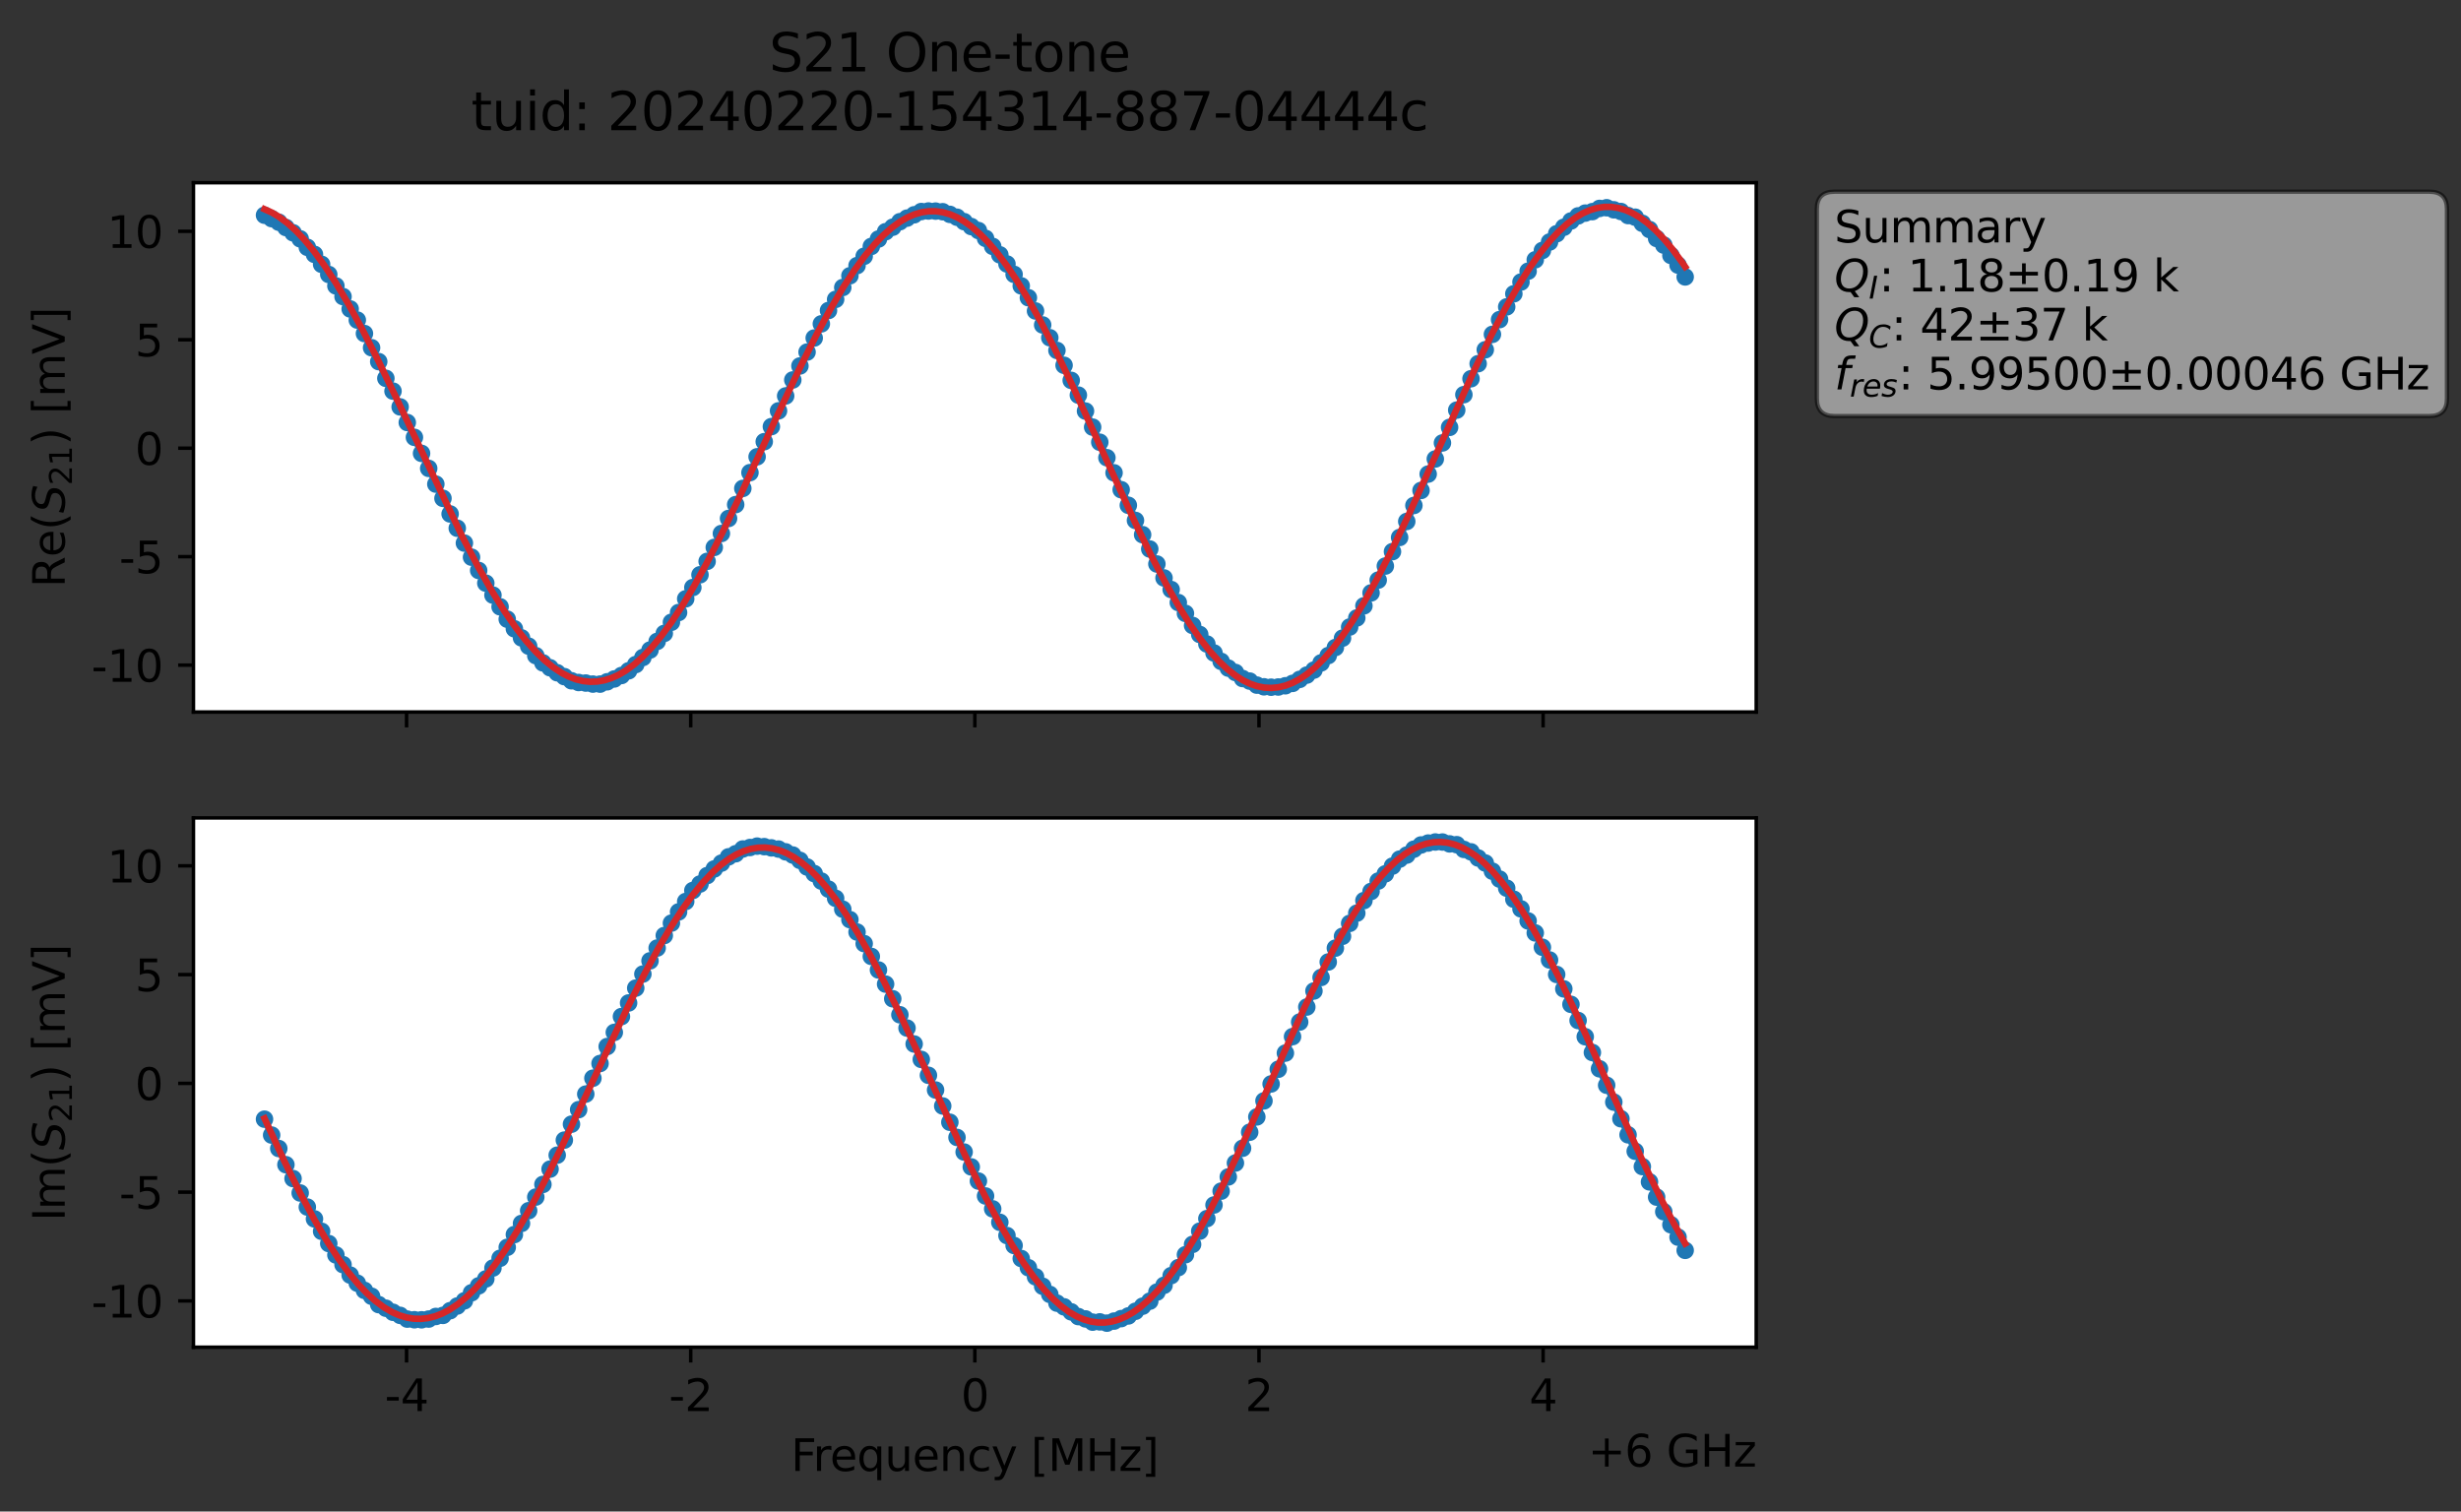 <?xml version="1.0" encoding="utf-8" standalone="no"?>
<!DOCTYPE svg PUBLIC "-//W3C//DTD SVG 1.1//EN"
  "http://www.w3.org/Graphics/SVG/1.1/DTD/svg11.dtd">
<svg xmlns:xlink="http://www.w3.org/1999/xlink" width="562.387pt" height="345.428pt" viewBox="0 0 562.387 345.428" xmlns="http://www.w3.org/2000/svg" version="1.1">
 <rect x="0" y="0" width="562.387" height="345.428" fill="#333333" stroke="none"/>
 <defs>
  <style type="text/css">*{stroke-linejoin: round; stroke-linecap: butt}</style>
 </defs>
 <g id="figure_1">
  <g id="patch_1">
   <path d="M 0 345.428 
L 562.387 345.428 
L 562.387 -0 
L 0 -0 
L 0 345.428 
z
" style="fill: none; opacity: 0"/>
  </g>
  <g id="axes_1">
   <g id="patch_2">
    <path d="M 44.211 162.72 
L 401.331 162.72 
L 401.331 41.76 
L 44.211 41.76 
z
" style="fill: #ffffff"/>
   </g>
   <g id="matplotlib.axis_1">
    <g id="xtick_1">
     <g id="line2d_1">
      <defs>
       <path id="me2fd70cc86" d="M 0 0 
L 0 3.5 
" style="stroke: #000000; stroke-width: 0.8"/>
      </defs>
      <g>
       <use xlink:href="#me2fd70cc86" x="92.909" y="162.72" style="stroke: #000000; stroke-width: 0.8"/>
      </g>
     </g>
    </g>
    <g id="xtick_2">
     <g id="line2d_2">
      <g>
       <use xlink:href="#me2fd70cc86" x="157.84" y="162.72" style="stroke: #000000; stroke-width: 0.8"/>
      </g>
     </g>
    </g>
    <g id="xtick_3">
     <g id="line2d_3">
      <g>
       <use xlink:href="#me2fd70cc86" x="222.771" y="162.72" style="stroke: #000000; stroke-width: 0.8"/>
      </g>
     </g>
    </g>
    <g id="xtick_4">
     <g id="line2d_4">
      <g>
       <use xlink:href="#me2fd70cc86" x="287.702" y="162.72" style="stroke: #000000; stroke-width: 0.8"/>
      </g>
     </g>
    </g>
    <g id="xtick_5">
     <g id="line2d_5">
      <g>
       <use xlink:href="#me2fd70cc86" x="352.633" y="162.72" style="stroke: #000000; stroke-width: 0.8"/>
      </g>
     </g>
    </g>
   </g>
   <g id="matplotlib.axis_2">
    <g id="ytick_1">
     <g id="line2d_6">
      <defs>
       <path id="m3bc1ea6006" d="M 0 0 
L -3.5 0 
" style="stroke: #000000; stroke-width: 0.8"/>
      </defs>
      <g>
       <use xlink:href="#m3bc1ea6006" x="44.211" y="151.998" style="stroke: #000000; stroke-width: 0.8"/>
      </g>
     </g>
     <g id="text_1">
      <!-- -10 -->
      <g transform="translate(20.878 155.797) scale(0.1 -0.1)">
       <defs>
        <path id="DejaVuSans-2d" d="M 313 2009 
L 1997 2009 
L 1997 1497 
L 313 1497 
L 313 2009 
z
" transform="scale(0.016)"/>
        <path id="DejaVuSans-31" d="M 794 531 
L 1825 531 
L 1825 4091 
L 703 3866 
L 703 4441 
L 1819 4666 
L 2450 4666 
L 2450 531 
L 3481 531 
L 3481 0 
L 794 0 
L 794 531 
z
" transform="scale(0.016)"/>
        <path id="DejaVuSans-30" d="M 2034 4250 
Q 1547 4250 1301 3770 
Q 1056 3291 1056 2328 
Q 1056 1369 1301 889 
Q 1547 409 2034 409 
Q 2525 409 2770 889 
Q 3016 1369 3016 2328 
Q 3016 3291 2770 3770 
Q 2525 4250 2034 4250 
z
M 2034 4750 
Q 2819 4750 3233 4129 
Q 3647 3509 3647 2328 
Q 3647 1150 3233 529 
Q 2819 -91 2034 -91 
Q 1250 -91 836 529 
Q 422 1150 422 2328 
Q 422 3509 836 4129 
Q 1250 4750 2034 4750 
z
" transform="scale(0.016)"/>
       </defs>
       <use xlink:href="#DejaVuSans-2d"/>
       <use xlink:href="#DejaVuSans-31" x="36.084"/>
       <use xlink:href="#DejaVuSans-30" x="99.707"/>
      </g>
     </g>
    </g>
    <g id="ytick_2">
     <g id="line2d_7">
      <g>
       <use xlink:href="#m3bc1ea6006" x="44.211" y="127.211" style="stroke: #000000; stroke-width: 0.8"/>
      </g>
     </g>
     <g id="text_2">
      <!-- -5 -->
      <g transform="translate(27.241 131.01) scale(0.1 -0.1)">
       <defs>
        <path id="DejaVuSans-35" d="M 691 4666 
L 3169 4666 
L 3169 4134 
L 1269 4134 
L 1269 2991 
Q 1406 3038 1543 3061 
Q 1681 3084 1819 3084 
Q 2600 3084 3056 2656 
Q 3513 2228 3513 1497 
Q 3513 744 3044 326 
Q 2575 -91 1722 -91 
Q 1428 -91 1123 -41 
Q 819 9 494 109 
L 494 744 
Q 775 591 1075 516 
Q 1375 441 1709 441 
Q 2250 441 2565 725 
Q 2881 1009 2881 1497 
Q 2881 1984 2565 2268 
Q 2250 2553 1709 2553 
Q 1456 2553 1204 2497 
Q 953 2441 691 2322 
L 691 4666 
z
" transform="scale(0.016)"/>
       </defs>
       <use xlink:href="#DejaVuSans-2d"/>
       <use xlink:href="#DejaVuSans-35" x="36.084"/>
      </g>
     </g>
    </g>
    <g id="ytick_3">
     <g id="line2d_8">
      <g>
       <use xlink:href="#m3bc1ea6006" x="44.211" y="102.425" style="stroke: #000000; stroke-width: 0.8"/>
      </g>
     </g>
     <g id="text_3">
      <!-- 0 -->
      <g transform="translate(30.848 106.224) scale(0.1 -0.1)">
       <use xlink:href="#DejaVuSans-30"/>
      </g>
     </g>
    </g>
    <g id="ytick_4">
     <g id="line2d_9">
      <g>
       <use xlink:href="#m3bc1ea6006" x="44.211" y="77.638" style="stroke: #000000; stroke-width: 0.8"/>
      </g>
     </g>
     <g id="text_4">
      <!-- 5 -->
      <g transform="translate(30.848 81.437) scale(0.1 -0.1)">
       <use xlink:href="#DejaVuSans-35"/>
      </g>
     </g>
    </g>
    <g id="ytick_5">
     <g id="line2d_10">
      <g>
       <use xlink:href="#m3bc1ea6006" x="44.211" y="52.852" style="stroke: #000000; stroke-width: 0.8"/>
      </g>
     </g>
     <g id="text_5">
      <!-- 10 -->
      <g transform="translate(24.486 56.651) scale(0.1 -0.1)">
       <use xlink:href="#DejaVuSans-31"/>
       <use xlink:href="#DejaVuSans-30" x="63.623"/>
      </g>
     </g>
    </g>
    <g id="text_6">
     <!-- Re$(S_{21})$ [mV] -->
     <g transform="translate(14.798 134.24) rotate(-90) scale(0.1 -0.1)">
      <defs>
       <path id="DejaVuSans-52" d="M 2841 2188 
Q 3044 2119 3236 1894 
Q 3428 1669 3622 1275 
L 4263 0 
L 3584 0 
L 2988 1197 
Q 2756 1666 2539 1819 
Q 2322 1972 1947 1972 
L 1259 1972 
L 1259 0 
L 628 0 
L 628 4666 
L 2053 4666 
Q 2853 4666 3247 4331 
Q 3641 3997 3641 3322 
Q 3641 2881 3436 2590 
Q 3231 2300 2841 2188 
z
M 1259 4147 
L 1259 2491 
L 2053 2491 
Q 2509 2491 2742 2702 
Q 2975 2913 2975 3322 
Q 2975 3731 2742 3939 
Q 2509 4147 2053 4147 
L 1259 4147 
z
" transform="scale(0.016)"/>
       <path id="DejaVuSans-65" d="M 3597 1894 
L 3597 1613 
L 953 1613 
Q 991 1019 1311 708 
Q 1631 397 2203 397 
Q 2534 397 2845 478 
Q 3156 559 3463 722 
L 3463 178 
Q 3153 47 2828 -22 
Q 2503 -91 2169 -91 
Q 1331 -91 842 396 
Q 353 884 353 1716 
Q 353 2575 817 3079 
Q 1281 3584 2069 3584 
Q 2775 3584 3186 3129 
Q 3597 2675 3597 1894 
z
M 3022 2063 
Q 3016 2534 2758 2815 
Q 2500 3097 2075 3097 
Q 1594 3097 1305 2825 
Q 1016 2553 972 2059 
L 3022 2063 
z
" transform="scale(0.016)"/>
       <path id="DejaVuSans-28" d="M 1984 4856 
Q 1566 4138 1362 3434 
Q 1159 2731 1159 2009 
Q 1159 1288 1364 580 
Q 1569 -128 1984 -844 
L 1484 -844 
Q 1016 -109 783 600 
Q 550 1309 550 2009 
Q 550 2706 781 3412 
Q 1013 4119 1484 4856 
L 1984 4856 
z
" transform="scale(0.016)"/>
       <path id="DejaVuSans-Oblique-53" d="M 3859 4513 
L 3738 3897 
Q 3422 4066 3111 4152 
Q 2800 4238 2509 4238 
Q 1944 4238 1609 3991 
Q 1275 3744 1275 3334 
Q 1275 3109 1398 2989 
Q 1522 2869 2034 2731 
L 2413 2638 
Q 3053 2472 3303 2217 
Q 3553 1963 3553 1503 
Q 3553 797 2998 353 
Q 2444 -91 1538 -91 
Q 1166 -91 791 -17 
Q 416 56 38 206 
L 166 856 
Q 513 641 861 531 
Q 1209 422 1556 422 
Q 2147 422 2503 684 
Q 2859 947 2859 1369 
Q 2859 1650 2717 1795 
Q 2575 1941 2106 2059 
L 1728 2156 
Q 1081 2325 845 2545 
Q 609 2766 609 3163 
Q 609 3859 1145 4304 
Q 1681 4750 2541 4750 
Q 2875 4750 3203 4690 
Q 3531 4631 3859 4513 
z
" transform="scale(0.016)"/>
       <path id="DejaVuSans-32" d="M 1228 531 
L 3431 531 
L 3431 0 
L 469 0 
L 469 531 
Q 828 903 1448 1529 
Q 2069 2156 2228 2338 
Q 2531 2678 2651 2914 
Q 2772 3150 2772 3378 
Q 2772 3750 2511 3984 
Q 2250 4219 1831 4219 
Q 1534 4219 1204 4116 
Q 875 4013 500 3803 
L 500 4441 
Q 881 4594 1212 4672 
Q 1544 4750 1819 4750 
Q 2544 4750 2975 4387 
Q 3406 4025 3406 3419 
Q 3406 3131 3298 2873 
Q 3191 2616 2906 2266 
Q 2828 2175 2409 1742 
Q 1991 1309 1228 531 
z
" transform="scale(0.016)"/>
       <path id="DejaVuSans-29" d="M 513 4856 
L 1013 4856 
Q 1481 4119 1714 3412 
Q 1947 2706 1947 2009 
Q 1947 1309 1714 600 
Q 1481 -109 1013 -844 
L 513 -844 
Q 928 -128 1133 580 
Q 1338 1288 1338 2009 
Q 1338 2731 1133 3434 
Q 928 4138 513 4856 
z
" transform="scale(0.016)"/>
       <path id="DejaVuSans-20" transform="scale(0.016)"/>
       <path id="DejaVuSans-5b" d="M 550 4863 
L 1875 4863 
L 1875 4416 
L 1125 4416 
L 1125 -397 
L 1875 -397 
L 1875 -844 
L 550 -844 
L 550 4863 
z
" transform="scale(0.016)"/>
       <path id="DejaVuSans-6d" d="M 3328 2828 
Q 3544 3216 3844 3400 
Q 4144 3584 4550 3584 
Q 5097 3584 5394 3201 
Q 5691 2819 5691 2113 
L 5691 0 
L 5113 0 
L 5113 2094 
Q 5113 2597 4934 2840 
Q 4756 3084 4391 3084 
Q 3944 3084 3684 2787 
Q 3425 2491 3425 1978 
L 3425 0 
L 2847 0 
L 2847 2094 
Q 2847 2600 2669 2842 
Q 2491 3084 2119 3084 
Q 1678 3084 1418 2786 
Q 1159 2488 1159 1978 
L 1159 0 
L 581 0 
L 581 3500 
L 1159 3500 
L 1159 2956 
Q 1356 3278 1631 3431 
Q 1906 3584 2284 3584 
Q 2666 3584 2933 3390 
Q 3200 3197 3328 2828 
z
" transform="scale(0.016)"/>
       <path id="DejaVuSans-56" d="M 1831 0 
L 50 4666 
L 709 4666 
L 2188 738 
L 3669 4666 
L 4325 4666 
L 2547 0 
L 1831 0 
z
" transform="scale(0.016)"/>
       <path id="DejaVuSans-5d" d="M 1947 4863 
L 1947 -844 
L 622 -844 
L 622 -397 
L 1369 -397 
L 1369 4416 
L 622 4416 
L 622 4863 
L 1947 4863 
z
" transform="scale(0.016)"/>
      </defs>
      <use xlink:href="#DejaVuSans-52" transform="translate(0 0.016)"/>
      <use xlink:href="#DejaVuSans-65" transform="translate(69.482 0.016)"/>
      <use xlink:href="#DejaVuSans-28" transform="translate(131.006 0.016)"/>
      <use xlink:href="#DejaVuSans-Oblique-53" transform="translate(170.02 0.016)"/>
      <use xlink:href="#DejaVuSans-32" transform="translate(233.496 -16.391) scale(0.7)"/>
      <use xlink:href="#DejaVuSans-31" transform="translate(278.032 -16.391) scale(0.7)"/>
      <use xlink:href="#DejaVuSans-29" transform="translate(325.303 0.016)"/>
      <use xlink:href="#DejaVuSans-20" transform="translate(364.316 0.016)"/>
      <use xlink:href="#DejaVuSans-5b" transform="translate(396.104 0.016)"/>
      <use xlink:href="#DejaVuSans-6d" transform="translate(435.117 0.016)"/>
      <use xlink:href="#DejaVuSans-56" transform="translate(532.529 0.016)"/>
      <use xlink:href="#DejaVuSans-5d" transform="translate(600.938 0.016)"/>
     </g>
    </g>
   </g>
   <g id="line2d_11">
    <path d="M 60.444 49.184 
L 63.707 50.783 
L 66.969 53.199 
L 68.601 54.581 
L 70.232 56.517 
L 71.864 58.135 
L 75.127 62.726 
L 81.652 73.145 
L 84.915 79.466 
L 86.547 82.64 
L 88.178 86.459 
L 89.809 89.383 
L 96.335 103.61 
L 106.124 124.112 
L 109.387 130.365 
L 112.649 135.999 
L 115.912 141.498 
L 119.175 145.771 
L 120.807 147.666 
L 122.438 149.829 
L 124.069 151.484 
L 127.332 153.739 
L 130.595 155.573 
L 132.227 155.97 
L 133.858 156.095 
L 135.489 156.332 
L 137.121 156.339 
L 138.752 155.807 
L 140.384 155.157 
L 142.015 154.369 
L 143.647 153.294 
L 145.278 151.866 
L 148.541 148.549 
L 151.804 144.746 
L 153.435 142.205 
L 155.067 139.981 
L 156.698 136.849 
L 158.329 134.266 
L 161.592 128.289 
L 168.118 115.316 
L 173.012 104.387 
L 179.538 90.482 
L 181.169 86.828 
L 189.327 70.961 
L 192.589 65.704 
L 194.221 63.017 
L 197.484 58.561 
L 199.115 56.313 
L 202.378 52.953 
L 204.009 51.923 
L 205.641 50.666 
L 208.904 49.084 
L 210.535 48.342 
L 212.167 48.22 
L 213.798 48.244 
L 215.43 48.385 
L 218.692 49.642 
L 223.587 52.686 
L 226.85 56.308 
L 230.112 60.326 
L 231.744 62.702 
L 235.007 68.035 
L 241.532 80.082 
L 246.427 90.294 
L 251.321 101.061 
L 261.11 122.19 
L 266.004 132.077 
L 267.635 134.72 
L 269.267 137.698 
L 270.898 140.175 
L 272.53 142.933 
L 279.055 151.146 
L 280.687 152.681 
L 282.318 153.678 
L 283.95 155.061 
L 285.581 155.647 
L 287.212 156.568 
L 288.844 156.952 
L 290.475 157.044 
L 292.107 156.998 
L 293.738 156.714 
L 295.37 156.175 
L 298.632 154.274 
L 300.264 153.129 
L 303.527 149.817 
L 305.158 147.977 
L 306.79 145.836 
L 308.421 143.292 
L 310.052 141.218 
L 313.315 135.491 
L 314.947 132.576 
L 319.841 122.827 
L 326.367 108.339 
L 329.63 101.222 
L 331.261 97.665 
L 332.892 93.721 
L 337.787 83.11 
L 339.418 79.93 
L 342.681 73.039 
L 347.575 64.452 
L 350.838 59.367 
L 352.47 57.235 
L 355.732 53.416 
L 358.995 50.496 
L 360.627 49.336 
L 362.258 48.7 
L 363.89 48.362 
L 365.521 47.628 
L 367.152 47.473 
L 370.415 48.335 
L 372.047 49.261 
L 373.678 49.635 
L 376.941 52.453 
L 378.572 54.499 
L 380.204 56.011 
L 385.098 63.285 
L 385.098 63.285 
" clip-path="url(#p5fadf2b108)" style="fill: none; stroke: #1f77b4; stroke-width: 1.5; stroke-linecap: square"/>
    <defs>
     <path id="mc411d868fa" d="M 0 1.5 
C 0.398 1.5 0.779 1.342 1.061 1.061 
C 1.342 0.779 1.5 0.398 1.5 0 
C 1.5 -0.398 1.342 -0.779 1.061 -1.061 
C 0.779 -1.342 0.398 -1.5 0 -1.5 
C -0.398 -1.5 -0.779 -1.342 -1.061 -1.061 
C -1.342 -0.779 -1.5 -0.398 -1.5 0 
C -1.5 0.398 -1.342 0.779 -1.061 1.061 
C -0.779 1.342 -0.398 1.5 0 1.5 
z
" style="stroke: #1f77b4"/>
    </defs>
    <g clip-path="url(#p5fadf2b108)">
     <use xlink:href="#mc411d868fa" x="60.444" y="49.184" style="fill: #1f77b4; stroke: #1f77b4"/>
     <use xlink:href="#mc411d868fa" x="62.075" y="49.961" style="fill: #1f77b4; stroke: #1f77b4"/>
     <use xlink:href="#mc411d868fa" x="63.707" y="50.783" style="fill: #1f77b4; stroke: #1f77b4"/>
     <use xlink:href="#mc411d868fa" x="65.338" y="51.999" style="fill: #1f77b4; stroke: #1f77b4"/>
     <use xlink:href="#mc411d868fa" x="66.969" y="53.199" style="fill: #1f77b4; stroke: #1f77b4"/>
     <use xlink:href="#mc411d868fa" x="68.601" y="54.581" style="fill: #1f77b4; stroke: #1f77b4"/>
     <use xlink:href="#mc411d868fa" x="70.232" y="56.517" style="fill: #1f77b4; stroke: #1f77b4"/>
     <use xlink:href="#mc411d868fa" x="71.864" y="58.135" style="fill: #1f77b4; stroke: #1f77b4"/>
     <use xlink:href="#mc411d868fa" x="73.495" y="60.405" style="fill: #1f77b4; stroke: #1f77b4"/>
     <use xlink:href="#mc411d868fa" x="75.127" y="62.726" style="fill: #1f77b4; stroke: #1f77b4"/>
     <use xlink:href="#mc411d868fa" x="76.758" y="65.334" style="fill: #1f77b4; stroke: #1f77b4"/>
     <use xlink:href="#mc411d868fa" x="78.389" y="67.776" style="fill: #1f77b4; stroke: #1f77b4"/>
     <use xlink:href="#mc411d868fa" x="80.021" y="70.602" style="fill: #1f77b4; stroke: #1f77b4"/>
     <use xlink:href="#mc411d868fa" x="81.652" y="73.145" style="fill: #1f77b4; stroke: #1f77b4"/>
     <use xlink:href="#mc411d868fa" x="83.284" y="76.223" style="fill: #1f77b4; stroke: #1f77b4"/>
     <use xlink:href="#mc411d868fa" x="84.915" y="79.466" style="fill: #1f77b4; stroke: #1f77b4"/>
     <use xlink:href="#mc411d868fa" x="86.547" y="82.64" style="fill: #1f77b4; stroke: #1f77b4"/>
     <use xlink:href="#mc411d868fa" x="88.178" y="86.459" style="fill: #1f77b4; stroke: #1f77b4"/>
     <use xlink:href="#mc411d868fa" x="89.809" y="89.383" style="fill: #1f77b4; stroke: #1f77b4"/>
     <use xlink:href="#mc411d868fa" x="91.441" y="92.989" style="fill: #1f77b4; stroke: #1f77b4"/>
     <use xlink:href="#mc411d868fa" x="93.072" y="96.557" style="fill: #1f77b4; stroke: #1f77b4"/>
     <use xlink:href="#mc411d868fa" x="94.704" y="99.946" style="fill: #1f77b4; stroke: #1f77b4"/>
     <use xlink:href="#mc411d868fa" x="96.335" y="103.61" style="fill: #1f77b4; stroke: #1f77b4"/>
     <use xlink:href="#mc411d868fa" x="97.967" y="107.041" style="fill: #1f77b4; stroke: #1f77b4"/>
     <use xlink:href="#mc411d868fa" x="99.598" y="110.636" style="fill: #1f77b4; stroke: #1f77b4"/>
     <use xlink:href="#mc411d868fa" x="101.229" y="113.886" style="fill: #1f77b4; stroke: #1f77b4"/>
     <use xlink:href="#mc411d868fa" x="102.861" y="117.451" style="fill: #1f77b4; stroke: #1f77b4"/>
     <use xlink:href="#mc411d868fa" x="104.492" y="120.712" style="fill: #1f77b4; stroke: #1f77b4"/>
     <use xlink:href="#mc411d868fa" x="106.124" y="124.112" style="fill: #1f77b4; stroke: #1f77b4"/>
     <use xlink:href="#mc411d868fa" x="107.755" y="127.334" style="fill: #1f77b4; stroke: #1f77b4"/>
     <use xlink:href="#mc411d868fa" x="109.387" y="130.365" style="fill: #1f77b4; stroke: #1f77b4"/>
     <use xlink:href="#mc411d868fa" x="111.018" y="133.266" style="fill: #1f77b4; stroke: #1f77b4"/>
     <use xlink:href="#mc411d868fa" x="112.649" y="135.999" style="fill: #1f77b4; stroke: #1f77b4"/>
     <use xlink:href="#mc411d868fa" x="114.281" y="138.67" style="fill: #1f77b4; stroke: #1f77b4"/>
     <use xlink:href="#mc411d868fa" x="115.912" y="141.498" style="fill: #1f77b4; stroke: #1f77b4"/>
     <use xlink:href="#mc411d868fa" x="117.544" y="143.691" style="fill: #1f77b4; stroke: #1f77b4"/>
     <use xlink:href="#mc411d868fa" x="119.175" y="145.771" style="fill: #1f77b4; stroke: #1f77b4"/>
     <use xlink:href="#mc411d868fa" x="120.807" y="147.666" style="fill: #1f77b4; stroke: #1f77b4"/>
     <use xlink:href="#mc411d868fa" x="122.438" y="149.829" style="fill: #1f77b4; stroke: #1f77b4"/>
     <use xlink:href="#mc411d868fa" x="124.069" y="151.484" style="fill: #1f77b4; stroke: #1f77b4"/>
     <use xlink:href="#mc411d868fa" x="125.701" y="152.601" style="fill: #1f77b4; stroke: #1f77b4"/>
     <use xlink:href="#mc411d868fa" x="127.332" y="153.739" style="fill: #1f77b4; stroke: #1f77b4"/>
     <use xlink:href="#mc411d868fa" x="128.964" y="154.628" style="fill: #1f77b4; stroke: #1f77b4"/>
     <use xlink:href="#mc411d868fa" x="130.595" y="155.573" style="fill: #1f77b4; stroke: #1f77b4"/>
     <use xlink:href="#mc411d868fa" x="132.227" y="155.97" style="fill: #1f77b4; stroke: #1f77b4"/>
     <use xlink:href="#mc411d868fa" x="133.858" y="156.095" style="fill: #1f77b4; stroke: #1f77b4"/>
     <use xlink:href="#mc411d868fa" x="135.489" y="156.332" style="fill: #1f77b4; stroke: #1f77b4"/>
     <use xlink:href="#mc411d868fa" x="137.121" y="156.339" style="fill: #1f77b4; stroke: #1f77b4"/>
     <use xlink:href="#mc411d868fa" x="138.752" y="155.807" style="fill: #1f77b4; stroke: #1f77b4"/>
     <use xlink:href="#mc411d868fa" x="140.384" y="155.157" style="fill: #1f77b4; stroke: #1f77b4"/>
     <use xlink:href="#mc411d868fa" x="142.015" y="154.369" style="fill: #1f77b4; stroke: #1f77b4"/>
     <use xlink:href="#mc411d868fa" x="143.647" y="153.294" style="fill: #1f77b4; stroke: #1f77b4"/>
     <use xlink:href="#mc411d868fa" x="145.278" y="151.866" style="fill: #1f77b4; stroke: #1f77b4"/>
     <use xlink:href="#mc411d868fa" x="146.909" y="150.258" style="fill: #1f77b4; stroke: #1f77b4"/>
     <use xlink:href="#mc411d868fa" x="148.541" y="148.549" style="fill: #1f77b4; stroke: #1f77b4"/>
     <use xlink:href="#mc411d868fa" x="150.172" y="146.578" style="fill: #1f77b4; stroke: #1f77b4"/>
     <use xlink:href="#mc411d868fa" x="151.804" y="144.746" style="fill: #1f77b4; stroke: #1f77b4"/>
     <use xlink:href="#mc411d868fa" x="153.435" y="142.205" style="fill: #1f77b4; stroke: #1f77b4"/>
     <use xlink:href="#mc411d868fa" x="155.067" y="139.981" style="fill: #1f77b4; stroke: #1f77b4"/>
     <use xlink:href="#mc411d868fa" x="156.698" y="136.849" style="fill: #1f77b4; stroke: #1f77b4"/>
     <use xlink:href="#mc411d868fa" x="158.329" y="134.266" style="fill: #1f77b4; stroke: #1f77b4"/>
     <use xlink:href="#mc411d868fa" x="159.961" y="131.353" style="fill: #1f77b4; stroke: #1f77b4"/>
     <use xlink:href="#mc411d868fa" x="161.592" y="128.289" style="fill: #1f77b4; stroke: #1f77b4"/>
     <use xlink:href="#mc411d868fa" x="163.224" y="125.097" style="fill: #1f77b4; stroke: #1f77b4"/>
     <use xlink:href="#mc411d868fa" x="164.855" y="121.92" style="fill: #1f77b4; stroke: #1f77b4"/>
     <use xlink:href="#mc411d868fa" x="166.487" y="118.484" style="fill: #1f77b4; stroke: #1f77b4"/>
     <use xlink:href="#mc411d868fa" x="168.118" y="115.316" style="fill: #1f77b4; stroke: #1f77b4"/>
     <use xlink:href="#mc411d868fa" x="169.749" y="111.615" style="fill: #1f77b4; stroke: #1f77b4"/>
     <use xlink:href="#mc411d868fa" x="171.381" y="108.01" style="fill: #1f77b4; stroke: #1f77b4"/>
     <use xlink:href="#mc411d868fa" x="173.012" y="104.387" style="fill: #1f77b4; stroke: #1f77b4"/>
     <use xlink:href="#mc411d868fa" x="174.644" y="100.931" style="fill: #1f77b4; stroke: #1f77b4"/>
     <use xlink:href="#mc411d868fa" x="176.275" y="97.49" style="fill: #1f77b4; stroke: #1f77b4"/>
     <use xlink:href="#mc411d868fa" x="177.907" y="93.889" style="fill: #1f77b4; stroke: #1f77b4"/>
     <use xlink:href="#mc411d868fa" x="179.538" y="90.482" style="fill: #1f77b4; stroke: #1f77b4"/>
     <use xlink:href="#mc411d868fa" x="181.169" y="86.828" style="fill: #1f77b4; stroke: #1f77b4"/>
     <use xlink:href="#mc411d868fa" x="182.801" y="83.631" style="fill: #1f77b4; stroke: #1f77b4"/>
     <use xlink:href="#mc411d868fa" x="184.432" y="80.461" style="fill: #1f77b4; stroke: #1f77b4"/>
     <use xlink:href="#mc411d868fa" x="186.064" y="77.246" style="fill: #1f77b4; stroke: #1f77b4"/>
     <use xlink:href="#mc411d868fa" x="187.695" y="74.007" style="fill: #1f77b4; stroke: #1f77b4"/>
     <use xlink:href="#mc411d868fa" x="189.327" y="70.961" style="fill: #1f77b4; stroke: #1f77b4"/>
     <use xlink:href="#mc411d868fa" x="190.958" y="68.416" style="fill: #1f77b4; stroke: #1f77b4"/>
     <use xlink:href="#mc411d868fa" x="192.589" y="65.704" style="fill: #1f77b4; stroke: #1f77b4"/>
     <use xlink:href="#mc411d868fa" x="194.221" y="63.017" style="fill: #1f77b4; stroke: #1f77b4"/>
     <use xlink:href="#mc411d868fa" x="195.852" y="60.698" style="fill: #1f77b4; stroke: #1f77b4"/>
     <use xlink:href="#mc411d868fa" x="197.484" y="58.561" style="fill: #1f77b4; stroke: #1f77b4"/>
     <use xlink:href="#mc411d868fa" x="199.115" y="56.313" style="fill: #1f77b4; stroke: #1f77b4"/>
     <use xlink:href="#mc411d868fa" x="200.747" y="54.623" style="fill: #1f77b4; stroke: #1f77b4"/>
     <use xlink:href="#mc411d868fa" x="202.378" y="52.953" style="fill: #1f77b4; stroke: #1f77b4"/>
     <use xlink:href="#mc411d868fa" x="204.009" y="51.923" style="fill: #1f77b4; stroke: #1f77b4"/>
     <use xlink:href="#mc411d868fa" x="205.641" y="50.666" style="fill: #1f77b4; stroke: #1f77b4"/>
     <use xlink:href="#mc411d868fa" x="207.272" y="49.846" style="fill: #1f77b4; stroke: #1f77b4"/>
     <use xlink:href="#mc411d868fa" x="208.904" y="49.084" style="fill: #1f77b4; stroke: #1f77b4"/>
     <use xlink:href="#mc411d868fa" x="210.535" y="48.342" style="fill: #1f77b4; stroke: #1f77b4"/>
     <use xlink:href="#mc411d868fa" x="212.167" y="48.22" style="fill: #1f77b4; stroke: #1f77b4"/>
     <use xlink:href="#mc411d868fa" x="213.798" y="48.244" style="fill: #1f77b4; stroke: #1f77b4"/>
     <use xlink:href="#mc411d868fa" x="215.43" y="48.385" style="fill: #1f77b4; stroke: #1f77b4"/>
     <use xlink:href="#mc411d868fa" x="217.061" y="48.99" style="fill: #1f77b4; stroke: #1f77b4"/>
     <use xlink:href="#mc411d868fa" x="218.692" y="49.642" style="fill: #1f77b4; stroke: #1f77b4"/>
     <use xlink:href="#mc411d868fa" x="220.324" y="50.652" style="fill: #1f77b4; stroke: #1f77b4"/>
     <use xlink:href="#mc411d868fa" x="221.955" y="51.777" style="fill: #1f77b4; stroke: #1f77b4"/>
     <use xlink:href="#mc411d868fa" x="223.587" y="52.686" style="fill: #1f77b4; stroke: #1f77b4"/>
     <use xlink:href="#mc411d868fa" x="225.218" y="54.475" style="fill: #1f77b4; stroke: #1f77b4"/>
     <use xlink:href="#mc411d868fa" x="226.85" y="56.308" style="fill: #1f77b4; stroke: #1f77b4"/>
     <use xlink:href="#mc411d868fa" x="228.481" y="58.234" style="fill: #1f77b4; stroke: #1f77b4"/>
     <use xlink:href="#mc411d868fa" x="230.112" y="60.326" style="fill: #1f77b4; stroke: #1f77b4"/>
     <use xlink:href="#mc411d868fa" x="231.744" y="62.702" style="fill: #1f77b4; stroke: #1f77b4"/>
     <use xlink:href="#mc411d868fa" x="233.375" y="65.33" style="fill: #1f77b4; stroke: #1f77b4"/>
     <use xlink:href="#mc411d868fa" x="235.007" y="68.035" style="fill: #1f77b4; stroke: #1f77b4"/>
     <use xlink:href="#mc411d868fa" x="236.638" y="71.066" style="fill: #1f77b4; stroke: #1f77b4"/>
     <use xlink:href="#mc411d868fa" x="238.27" y="74.261" style="fill: #1f77b4; stroke: #1f77b4"/>
     <use xlink:href="#mc411d868fa" x="239.901" y="77.178" style="fill: #1f77b4; stroke: #1f77b4"/>
     <use xlink:href="#mc411d868fa" x="241.532" y="80.082" style="fill: #1f77b4; stroke: #1f77b4"/>
     <use xlink:href="#mc411d868fa" x="243.164" y="83.482" style="fill: #1f77b4; stroke: #1f77b4"/>
     <use xlink:href="#mc411d868fa" x="244.795" y="86.928" style="fill: #1f77b4; stroke: #1f77b4"/>
     <use xlink:href="#mc411d868fa" x="246.427" y="90.294" style="fill: #1f77b4; stroke: #1f77b4"/>
     <use xlink:href="#mc411d868fa" x="248.058" y="93.942" style="fill: #1f77b4; stroke: #1f77b4"/>
     <use xlink:href="#mc411d868fa" x="249.69" y="97.612" style="fill: #1f77b4; stroke: #1f77b4"/>
     <use xlink:href="#mc411d868fa" x="251.321" y="101.061" style="fill: #1f77b4; stroke: #1f77b4"/>
     <use xlink:href="#mc411d868fa" x="252.952" y="104.598" style="fill: #1f77b4; stroke: #1f77b4"/>
     <use xlink:href="#mc411d868fa" x="254.584" y="108.054" style="fill: #1f77b4; stroke: #1f77b4"/>
     <use xlink:href="#mc411d868fa" x="256.215" y="111.909" style="fill: #1f77b4; stroke: #1f77b4"/>
     <use xlink:href="#mc411d868fa" x="257.847" y="115.471" style="fill: #1f77b4; stroke: #1f77b4"/>
     <use xlink:href="#mc411d868fa" x="259.478" y="118.935" style="fill: #1f77b4; stroke: #1f77b4"/>
     <use xlink:href="#mc411d868fa" x="261.11" y="122.19" style="fill: #1f77b4; stroke: #1f77b4"/>
     <use xlink:href="#mc411d868fa" x="262.741" y="125.463" style="fill: #1f77b4; stroke: #1f77b4"/>
     <use xlink:href="#mc411d868fa" x="264.372" y="128.889" style="fill: #1f77b4; stroke: #1f77b4"/>
     <use xlink:href="#mc411d868fa" x="266.004" y="132.077" style="fill: #1f77b4; stroke: #1f77b4"/>
     <use xlink:href="#mc411d868fa" x="267.635" y="134.72" style="fill: #1f77b4; stroke: #1f77b4"/>
     <use xlink:href="#mc411d868fa" x="269.267" y="137.698" style="fill: #1f77b4; stroke: #1f77b4"/>
     <use xlink:href="#mc411d868fa" x="270.898" y="140.175" style="fill: #1f77b4; stroke: #1f77b4"/>
     <use xlink:href="#mc411d868fa" x="272.53" y="142.933" style="fill: #1f77b4; stroke: #1f77b4"/>
     <use xlink:href="#mc411d868fa" x="274.161" y="144.991" style="fill: #1f77b4; stroke: #1f77b4"/>
     <use xlink:href="#mc411d868fa" x="275.792" y="147.168" style="fill: #1f77b4; stroke: #1f77b4"/>
     <use xlink:href="#mc411d868fa" x="277.424" y="149.224" style="fill: #1f77b4; stroke: #1f77b4"/>
     <use xlink:href="#mc411d868fa" x="279.055" y="151.146" style="fill: #1f77b4; stroke: #1f77b4"/>
     <use xlink:href="#mc411d868fa" x="280.687" y="152.681" style="fill: #1f77b4; stroke: #1f77b4"/>
     <use xlink:href="#mc411d868fa" x="282.318" y="153.678" style="fill: #1f77b4; stroke: #1f77b4"/>
     <use xlink:href="#mc411d868fa" x="283.95" y="155.061" style="fill: #1f77b4; stroke: #1f77b4"/>
     <use xlink:href="#mc411d868fa" x="285.581" y="155.647" style="fill: #1f77b4; stroke: #1f77b4"/>
     <use xlink:href="#mc411d868fa" x="287.212" y="156.568" style="fill: #1f77b4; stroke: #1f77b4"/>
     <use xlink:href="#mc411d868fa" x="288.844" y="156.952" style="fill: #1f77b4; stroke: #1f77b4"/>
     <use xlink:href="#mc411d868fa" x="290.475" y="157.044" style="fill: #1f77b4; stroke: #1f77b4"/>
     <use xlink:href="#mc411d868fa" x="292.107" y="156.998" style="fill: #1f77b4; stroke: #1f77b4"/>
     <use xlink:href="#mc411d868fa" x="293.738" y="156.714" style="fill: #1f77b4; stroke: #1f77b4"/>
     <use xlink:href="#mc411d868fa" x="295.37" y="156.175" style="fill: #1f77b4; stroke: #1f77b4"/>
     <use xlink:href="#mc411d868fa" x="297.001" y="155.257" style="fill: #1f77b4; stroke: #1f77b4"/>
     <use xlink:href="#mc411d868fa" x="298.632" y="154.274" style="fill: #1f77b4; stroke: #1f77b4"/>
     <use xlink:href="#mc411d868fa" x="300.264" y="153.129" style="fill: #1f77b4; stroke: #1f77b4"/>
     <use xlink:href="#mc411d868fa" x="301.895" y="151.484" style="fill: #1f77b4; stroke: #1f77b4"/>
     <use xlink:href="#mc411d868fa" x="303.527" y="149.817" style="fill: #1f77b4; stroke: #1f77b4"/>
     <use xlink:href="#mc411d868fa" x="305.158" y="147.977" style="fill: #1f77b4; stroke: #1f77b4"/>
     <use xlink:href="#mc411d868fa" x="306.79" y="145.836" style="fill: #1f77b4; stroke: #1f77b4"/>
     <use xlink:href="#mc411d868fa" x="308.421" y="143.292" style="fill: #1f77b4; stroke: #1f77b4"/>
     <use xlink:href="#mc411d868fa" x="310.052" y="141.218" style="fill: #1f77b4; stroke: #1f77b4"/>
     <use xlink:href="#mc411d868fa" x="311.684" y="138.448" style="fill: #1f77b4; stroke: #1f77b4"/>
     <use xlink:href="#mc411d868fa" x="313.315" y="135.491" style="fill: #1f77b4; stroke: #1f77b4"/>
     <use xlink:href="#mc411d868fa" x="314.947" y="132.576" style="fill: #1f77b4; stroke: #1f77b4"/>
     <use xlink:href="#mc411d868fa" x="316.578" y="129.357" style="fill: #1f77b4; stroke: #1f77b4"/>
     <use xlink:href="#mc411d868fa" x="318.21" y="126.06" style="fill: #1f77b4; stroke: #1f77b4"/>
     <use xlink:href="#mc411d868fa" x="319.841" y="122.827" style="fill: #1f77b4; stroke: #1f77b4"/>
     <use xlink:href="#mc411d868fa" x="321.472" y="119.165" style="fill: #1f77b4; stroke: #1f77b4"/>
     <use xlink:href="#mc411d868fa" x="323.104" y="115.515" style="fill: #1f77b4; stroke: #1f77b4"/>
     <use xlink:href="#mc411d868fa" x="324.735" y="112.083" style="fill: #1f77b4; stroke: #1f77b4"/>
     <use xlink:href="#mc411d868fa" x="326.367" y="108.339" style="fill: #1f77b4; stroke: #1f77b4"/>
     <use xlink:href="#mc411d868fa" x="327.998" y="104.888" style="fill: #1f77b4; stroke: #1f77b4"/>
     <use xlink:href="#mc411d868fa" x="329.63" y="101.222" style="fill: #1f77b4; stroke: #1f77b4"/>
     <use xlink:href="#mc411d868fa" x="331.261" y="97.665" style="fill: #1f77b4; stroke: #1f77b4"/>
     <use xlink:href="#mc411d868fa" x="332.892" y="93.721" style="fill: #1f77b4; stroke: #1f77b4"/>
     <use xlink:href="#mc411d868fa" x="334.524" y="90.187" style="fill: #1f77b4; stroke: #1f77b4"/>
     <use xlink:href="#mc411d868fa" x="336.155" y="86.55" style="fill: #1f77b4; stroke: #1f77b4"/>
     <use xlink:href="#mc411d868fa" x="337.787" y="83.11" style="fill: #1f77b4; stroke: #1f77b4"/>
     <use xlink:href="#mc411d868fa" x="339.418" y="79.93" style="fill: #1f77b4; stroke: #1f77b4"/>
     <use xlink:href="#mc411d868fa" x="341.05" y="76.407" style="fill: #1f77b4; stroke: #1f77b4"/>
     <use xlink:href="#mc411d868fa" x="342.681" y="73.039" style="fill: #1f77b4; stroke: #1f77b4"/>
     <use xlink:href="#mc411d868fa" x="344.312" y="70.128" style="fill: #1f77b4; stroke: #1f77b4"/>
     <use xlink:href="#mc411d868fa" x="345.944" y="67.138" style="fill: #1f77b4; stroke: #1f77b4"/>
     <use xlink:href="#mc411d868fa" x="347.575" y="64.452" style="fill: #1f77b4; stroke: #1f77b4"/>
     <use xlink:href="#mc411d868fa" x="349.207" y="61.974" style="fill: #1f77b4; stroke: #1f77b4"/>
     <use xlink:href="#mc411d868fa" x="350.838" y="59.367" style="fill: #1f77b4; stroke: #1f77b4"/>
     <use xlink:href="#mc411d868fa" x="352.47" y="57.235" style="fill: #1f77b4; stroke: #1f77b4"/>
     <use xlink:href="#mc411d868fa" x="354.101" y="55.31" style="fill: #1f77b4; stroke: #1f77b4"/>
     <use xlink:href="#mc411d868fa" x="355.732" y="53.416" style="fill: #1f77b4; stroke: #1f77b4"/>
     <use xlink:href="#mc411d868fa" x="357.364" y="51.941" style="fill: #1f77b4; stroke: #1f77b4"/>
     <use xlink:href="#mc411d868fa" x="358.995" y="50.496" style="fill: #1f77b4; stroke: #1f77b4"/>
     <use xlink:href="#mc411d868fa" x="360.627" y="49.336" style="fill: #1f77b4; stroke: #1f77b4"/>
     <use xlink:href="#mc411d868fa" x="362.258" y="48.7" style="fill: #1f77b4; stroke: #1f77b4"/>
     <use xlink:href="#mc411d868fa" x="363.89" y="48.362" style="fill: #1f77b4; stroke: #1f77b4"/>
     <use xlink:href="#mc411d868fa" x="365.521" y="47.628" style="fill: #1f77b4; stroke: #1f77b4"/>
     <use xlink:href="#mc411d868fa" x="367.152" y="47.473" style="fill: #1f77b4; stroke: #1f77b4"/>
     <use xlink:href="#mc411d868fa" x="368.784" y="47.945" style="fill: #1f77b4; stroke: #1f77b4"/>
     <use xlink:href="#mc411d868fa" x="370.415" y="48.335" style="fill: #1f77b4; stroke: #1f77b4"/>
     <use xlink:href="#mc411d868fa" x="372.047" y="49.261" style="fill: #1f77b4; stroke: #1f77b4"/>
     <use xlink:href="#mc411d868fa" x="373.678" y="49.635" style="fill: #1f77b4; stroke: #1f77b4"/>
     <use xlink:href="#mc411d868fa" x="375.31" y="51.037" style="fill: #1f77b4; stroke: #1f77b4"/>
     <use xlink:href="#mc411d868fa" x="376.941" y="52.453" style="fill: #1f77b4; stroke: #1f77b4"/>
     <use xlink:href="#mc411d868fa" x="378.572" y="54.499" style="fill: #1f77b4; stroke: #1f77b4"/>
     <use xlink:href="#mc411d868fa" x="380.204" y="56.011" style="fill: #1f77b4; stroke: #1f77b4"/>
     <use xlink:href="#mc411d868fa" x="381.835" y="58.376" style="fill: #1f77b4; stroke: #1f77b4"/>
     <use xlink:href="#mc411d868fa" x="383.467" y="60.583" style="fill: #1f77b4; stroke: #1f77b4"/>
     <use xlink:href="#mc411d868fa" x="385.098" y="63.285" style="fill: #1f77b4; stroke: #1f77b4"/>
    </g>
   </g>
   <g id="line2d_12">
    <path d="M 60.444 47.814 
L 62.069 48.546 
L 63.693 49.507 
L 65.643 50.954 
L 67.593 52.71 
L 69.543 54.762 
L 71.818 57.511 
L 74.093 60.618 
L 76.693 64.57 
L 79.617 69.474 
L 82.867 75.412 
L 86.442 82.42 
L 90.992 91.846 
L 105.616 122.576 
L 109.191 129.399 
L 112.44 135.127 
L 115.365 139.815 
L 117.965 143.558 
L 120.24 146.472 
L 122.515 149.025 
L 124.465 150.909 
L 126.415 152.501 
L 128.364 153.789 
L 129.989 154.625 
L 131.614 155.241 
L 133.239 155.634 
L 134.864 155.803 
L 136.489 155.745 
L 138.114 155.461 
L 139.739 154.952 
L 141.364 154.219 
L 142.988 153.266 
L 144.938 151.835 
L 146.888 150.1 
L 148.838 148.07 
L 151.113 145.346 
L 153.388 142.258 
L 155.988 138.317 
L 158.587 133.977 
L 161.512 128.675 
L 165.087 121.695 
L 169.312 112.922 
L 177.111 96.064 
L 182.636 84.363 
L 186.536 76.591 
L 189.786 70.586 
L 192.71 65.641 
L 195.31 61.672 
L 197.585 58.564 
L 199.86 55.826 
L 201.81 53.791 
L 203.76 52.059 
L 205.71 50.641 
L 207.334 49.705 
L 208.959 48.997 
L 210.584 48.522 
L 212.209 48.281 
L 213.834 48.275 
L 215.459 48.505 
L 217.084 48.97 
L 218.709 49.667 
L 220.334 50.596 
L 221.958 51.75 
L 223.908 53.428 
L 225.858 55.414 
L 227.808 57.697 
L 230.083 60.716 
L 232.358 64.094 
L 234.958 68.358 
L 237.882 73.612 
L 241.132 79.931 
L 245.032 88.03 
L 250.557 100.091 
L 259.331 119.286 
L 263.231 127.288 
L 266.481 133.494 
L 269.405 138.624 
L 272.005 142.759 
L 274.28 146.011 
L 276.555 148.891 
L 278.505 151.046 
L 280.455 152.895 
L 282.405 154.427 
L 284.03 155.455 
L 285.654 156.251 
L 287.279 156.812 
L 288.904 157.135 
L 290.529 157.219 
L 292.154 157.064 
L 293.779 156.669 
L 295.404 156.037 
L 297.029 155.17 
L 298.654 154.071 
L 300.604 152.455 
L 302.553 150.523 
L 304.503 148.287 
L 306.778 145.312 
L 309.053 141.969 
L 311.653 137.732 
L 314.578 132.493 
L 317.827 126.172 
L 321.727 118.043 
L 326.927 106.62 
L 337.001 84.385 
L 340.901 76.38 
L 344.151 70.197 
L 347.076 65.11 
L 349.675 61.028 
L 351.95 57.834 
L 354.225 55.021 
L 356.175 52.933 
L 358.125 51.156 
L 360.075 49.702 
L 361.7 48.743 
L 363.325 48.02 
L 364.949 47.534 
L 366.574 47.289 
L 368.199 47.286 
L 369.824 47.524 
L 371.449 48.002 
L 373.074 48.719 
L 374.699 49.672 
L 376.324 50.856 
L 378.274 52.574 
L 380.224 54.608 
L 382.173 56.943 
L 384.448 60.031 
L 385.098 60.981 
L 385.098 60.981 
" clip-path="url(#p5fadf2b108)" style="fill: none; stroke: #d62728; stroke-width: 1.5; stroke-linecap: square"/>
   </g>
   <g id="patch_3">
    <path d="M 44.211 162.72 
L 44.211 41.76 
" style="fill: none; stroke: #000000; stroke-width: 0.8; stroke-linejoin: miter; stroke-linecap: square"/>
   </g>
   <g id="patch_4">
    <path d="M 401.331 162.72 
L 401.331 41.76 
" style="fill: none; stroke: #000000; stroke-width: 0.8; stroke-linejoin: miter; stroke-linecap: square"/>
   </g>
   <g id="patch_5">
    <path d="M 44.211 162.72 
L 401.331 162.72 
" style="fill: none; stroke: #000000; stroke-width: 0.8; stroke-linejoin: miter; stroke-linecap: square"/>
   </g>
   <g id="patch_6">
    <path d="M 44.211 41.76 
L 401.331 41.76 
" style="fill: none; stroke: #000000; stroke-width: 0.8; stroke-linejoin: miter; stroke-linecap: square"/>
   </g>
   <g id="text_7">
    <g id="patch_7">
     <path d="M 419.187 95.08 
L 555.187 95.08 
Q 559.187 95.08 559.187 91.08 
L 559.187 47.808 
Q 559.187 43.808 555.187 43.808 
L 419.187 43.808 
Q 415.187 43.808 415.187 47.808 
L 415.187 91.08 
Q 415.187 95.08 419.187 95.08 
z
" style="fill: #ffffff; opacity: 0.5; stroke: #000000; stroke-linejoin: miter"/>
    </g>
    <!-- Summary -->
    <g transform="translate(419.187 55.406) scale(0.1 -0.1)">
     <defs>
      <path id="DejaVuSans-53" d="M 3425 4513 
L 3425 3897 
Q 3066 4069 2747 4153 
Q 2428 4238 2131 4238 
Q 1616 4238 1336 4038 
Q 1056 3838 1056 3469 
Q 1056 3159 1242 3001 
Q 1428 2844 1947 2747 
L 2328 2669 
Q 3034 2534 3370 2195 
Q 3706 1856 3706 1288 
Q 3706 609 3251 259 
Q 2797 -91 1919 -91 
Q 1588 -91 1214 -16 
Q 841 59 441 206 
L 441 856 
Q 825 641 1194 531 
Q 1563 422 1919 422 
Q 2459 422 2753 634 
Q 3047 847 3047 1241 
Q 3047 1584 2836 1778 
Q 2625 1972 2144 2069 
L 1759 2144 
Q 1053 2284 737 2584 
Q 422 2884 422 3419 
Q 422 4038 858 4394 
Q 1294 4750 2059 4750 
Q 2388 4750 2728 4690 
Q 3069 4631 3425 4513 
z
" transform="scale(0.016)"/>
      <path id="DejaVuSans-75" d="M 544 1381 
L 544 3500 
L 1119 3500 
L 1119 1403 
Q 1119 906 1312 657 
Q 1506 409 1894 409 
Q 2359 409 2629 706 
Q 2900 1003 2900 1516 
L 2900 3500 
L 3475 3500 
L 3475 0 
L 2900 0 
L 2900 538 
Q 2691 219 2414 64 
Q 2138 -91 1772 -91 
Q 1169 -91 856 284 
Q 544 659 544 1381 
z
M 1991 3584 
L 1991 3584 
z
" transform="scale(0.016)"/>
      <path id="DejaVuSans-61" d="M 2194 1759 
Q 1497 1759 1228 1600 
Q 959 1441 959 1056 
Q 959 750 1161 570 
Q 1363 391 1709 391 
Q 2188 391 2477 730 
Q 2766 1069 2766 1631 
L 2766 1759 
L 2194 1759 
z
M 3341 1997 
L 3341 0 
L 2766 0 
L 2766 531 
Q 2569 213 2275 61 
Q 1981 -91 1556 -91 
Q 1019 -91 701 211 
Q 384 513 384 1019 
Q 384 1609 779 1909 
Q 1175 2209 1959 2209 
L 2766 2209 
L 2766 2266 
Q 2766 2663 2505 2880 
Q 2244 3097 1772 3097 
Q 1472 3097 1187 3025 
Q 903 2953 641 2809 
L 641 3341 
Q 956 3463 1253 3523 
Q 1550 3584 1831 3584 
Q 2591 3584 2966 3190 
Q 3341 2797 3341 1997 
z
" transform="scale(0.016)"/>
      <path id="DejaVuSans-72" d="M 2631 2963 
Q 2534 3019 2420 3045 
Q 2306 3072 2169 3072 
Q 1681 3072 1420 2755 
Q 1159 2438 1159 1844 
L 1159 0 
L 581 0 
L 581 3500 
L 1159 3500 
L 1159 2956 
Q 1341 3275 1631 3429 
Q 1922 3584 2338 3584 
Q 2397 3584 2469 3576 
Q 2541 3569 2628 3553 
L 2631 2963 
z
" transform="scale(0.016)"/>
      <path id="DejaVuSans-79" d="M 2059 -325 
Q 1816 -950 1584 -1140 
Q 1353 -1331 966 -1331 
L 506 -1331 
L 506 -850 
L 844 -850 
Q 1081 -850 1212 -737 
Q 1344 -625 1503 -206 
L 1606 56 
L 191 3500 
L 800 3500 
L 1894 763 
L 2988 3500 
L 3597 3500 
L 2059 -325 
z
" transform="scale(0.016)"/>
     </defs>
     <use xlink:href="#DejaVuSans-53"/>
     <use xlink:href="#DejaVuSans-75" x="63.477"/>
     <use xlink:href="#DejaVuSans-6d" x="126.855"/>
     <use xlink:href="#DejaVuSans-6d" x="224.268"/>
     <use xlink:href="#DejaVuSans-61" x="321.68"/>
     <use xlink:href="#DejaVuSans-72" x="382.959"/>
     <use xlink:href="#DejaVuSans-79" x="424.072"/>
    </g>
    <!-- $Q_I$: 1.18$\pm$0.19 k -->
    <g transform="translate(419.187 66.604) scale(0.1 -0.1)">
     <defs>
      <path id="DejaVuSans-Oblique-51" d="M 2309 -84 
Q 2275 -88 2237 -89 
Q 2200 -91 2125 -91 
Q 1250 -91 756 411 
Q 263 913 263 1797 
Q 263 2319 452 2844 
Q 641 3369 978 3788 
Q 1369 4269 1858 4509 
Q 2347 4750 2938 4750 
Q 3794 4750 4287 4245 
Q 4781 3741 4781 2869 
Q 4781 1928 4265 1147 
Q 3750 366 2919 44 
L 3553 -825 
L 2847 -825 
L 2309 -84 
z
M 2919 4238 
Q 2400 4238 2003 3986 
Q 1606 3734 1313 3219 
Q 1125 2891 1026 2522 
Q 928 2153 928 1778 
Q 928 1128 1239 775 
Q 1550 422 2119 422 
Q 2631 422 3032 676 
Q 3434 931 3719 1434 
Q 3909 1772 4009 2142 
Q 4109 2513 4109 2881 
Q 4109 3528 3796 3883 
Q 3484 4238 2919 4238 
z
" transform="scale(0.016)"/>
      <path id="DejaVuSans-Oblique-49" d="M 1081 4666 
L 1716 4666 
L 806 0 
L 172 0 
L 1081 4666 
z
" transform="scale(0.016)"/>
      <path id="DejaVuSans-3a" d="M 750 794 
L 1409 794 
L 1409 0 
L 750 0 
L 750 794 
z
M 750 3309 
L 1409 3309 
L 1409 2516 
L 750 2516 
L 750 3309 
z
" transform="scale(0.016)"/>
      <path id="DejaVuSans-2e" d="M 684 794 
L 1344 794 
L 1344 0 
L 684 0 
L 684 794 
z
" transform="scale(0.016)"/>
      <path id="DejaVuSans-38" d="M 2034 2216 
Q 1584 2216 1326 1975 
Q 1069 1734 1069 1313 
Q 1069 891 1326 650 
Q 1584 409 2034 409 
Q 2484 409 2743 651 
Q 3003 894 3003 1313 
Q 3003 1734 2745 1975 
Q 2488 2216 2034 2216 
z
M 1403 2484 
Q 997 2584 770 2862 
Q 544 3141 544 3541 
Q 544 4100 942 4425 
Q 1341 4750 2034 4750 
Q 2731 4750 3128 4425 
Q 3525 4100 3525 3541 
Q 3525 3141 3298 2862 
Q 3072 2584 2669 2484 
Q 3125 2378 3379 2068 
Q 3634 1759 3634 1313 
Q 3634 634 3220 271 
Q 2806 -91 2034 -91 
Q 1263 -91 848 271 
Q 434 634 434 1313 
Q 434 1759 690 2068 
Q 947 2378 1403 2484 
z
M 1172 3481 
Q 1172 3119 1398 2916 
Q 1625 2713 2034 2713 
Q 2441 2713 2670 2916 
Q 2900 3119 2900 3481 
Q 2900 3844 2670 4047 
Q 2441 4250 2034 4250 
Q 1625 4250 1398 4047 
Q 1172 3844 1172 3481 
z
" transform="scale(0.016)"/>
      <path id="DejaVuSans-b1" d="M 2944 4013 
L 2944 2803 
L 4684 2803 
L 4684 2272 
L 2944 2272 
L 2944 1063 
L 2419 1063 
L 2419 2272 
L 678 2272 
L 678 2803 
L 2419 2803 
L 2419 4013 
L 2944 4013 
z
M 678 531 
L 4684 531 
L 4684 0 
L 678 0 
L 678 531 
z
" transform="scale(0.016)"/>
      <path id="DejaVuSans-39" d="M 703 97 
L 703 672 
Q 941 559 1184 500 
Q 1428 441 1663 441 
Q 2288 441 2617 861 
Q 2947 1281 2994 2138 
Q 2813 1869 2534 1725 
Q 2256 1581 1919 1581 
Q 1219 1581 811 2004 
Q 403 2428 403 3163 
Q 403 3881 828 4315 
Q 1253 4750 1959 4750 
Q 2769 4750 3195 4129 
Q 3622 3509 3622 2328 
Q 3622 1225 3098 567 
Q 2575 -91 1691 -91 
Q 1453 -91 1209 -44 
Q 966 3 703 97 
z
M 1959 2075 
Q 2384 2075 2632 2365 
Q 2881 2656 2881 3163 
Q 2881 3666 2632 3958 
Q 2384 4250 1959 4250 
Q 1534 4250 1286 3958 
Q 1038 3666 1038 3163 
Q 1038 2656 1286 2365 
Q 1534 2075 1959 2075 
z
" transform="scale(0.016)"/>
      <path id="DejaVuSans-6b" d="M 581 4863 
L 1159 4863 
L 1159 1991 
L 2875 3500 
L 3609 3500 
L 1753 1863 
L 3688 0 
L 2938 0 
L 1159 1709 
L 1159 0 
L 581 0 
L 581 4863 
z
" transform="scale(0.016)"/>
     </defs>
     <use xlink:href="#DejaVuSans-Oblique-51" transform="translate(0 0.016)"/>
     <use xlink:href="#DejaVuSans-Oblique-49" transform="translate(78.711 -16.391) scale(0.7)"/>
     <use xlink:href="#DejaVuSans-3a" transform="translate(102.09 0.016)"/>
     <use xlink:href="#DejaVuSans-20" transform="translate(135.781 0.016)"/>
     <use xlink:href="#DejaVuSans-31" transform="translate(167.568 0.016)"/>
     <use xlink:href="#DejaVuSans-2e" transform="translate(231.191 0.016)"/>
     <use xlink:href="#DejaVuSans-31" transform="translate(262.979 0.016)"/>
     <use xlink:href="#DejaVuSans-38" transform="translate(326.602 0.016)"/>
     <use xlink:href="#DejaVuSans-b1" transform="translate(390.225 0.016)"/>
     <use xlink:href="#DejaVuSans-30" transform="translate(474.014 0.016)"/>
     <use xlink:href="#DejaVuSans-2e" transform="translate(537.637 0.016)"/>
     <use xlink:href="#DejaVuSans-31" transform="translate(569.424 0.016)"/>
     <use xlink:href="#DejaVuSans-39" transform="translate(633.047 0.016)"/>
     <use xlink:href="#DejaVuSans-20" transform="translate(696.67 0.016)"/>
     <use xlink:href="#DejaVuSans-6b" transform="translate(728.457 0.016)"/>
    </g>
    <!-- $Q_C$: 42$\pm$37 k -->
    <g transform="translate(419.187 77.802) scale(0.1 -0.1)">
     <defs>
      <path id="DejaVuSans-Oblique-43" d="M 4447 4306 
L 4319 3641 
Q 4019 3944 3683 4091 
Q 3347 4238 2956 4238 
Q 2422 4238 2017 3981 
Q 1613 3725 1319 3200 
Q 1131 2863 1032 2486 
Q 934 2109 934 1728 
Q 934 1091 1264 756 
Q 1594 422 2222 422 
Q 2656 422 3056 561 
Q 3456 700 3834 978 
L 3688 231 
Q 3316 72 2936 -9 
Q 2556 -91 2175 -91 
Q 1278 -91 773 396 
Q 269 884 269 1753 
Q 269 2309 461 2846 
Q 653 3384 1013 3828 
Q 1394 4300 1883 4525 
Q 2372 4750 3022 4750 
Q 3422 4750 3780 4639 
Q 4138 4528 4447 4306 
z
" transform="scale(0.016)"/>
      <path id="DejaVuSans-34" d="M 2419 4116 
L 825 1625 
L 2419 1625 
L 2419 4116 
z
M 2253 4666 
L 3047 4666 
L 3047 1625 
L 3713 1625 
L 3713 1100 
L 3047 1100 
L 3047 0 
L 2419 0 
L 2419 1100 
L 313 1100 
L 313 1709 
L 2253 4666 
z
" transform="scale(0.016)"/>
      <path id="DejaVuSans-33" d="M 2597 2516 
Q 3050 2419 3304 2112 
Q 3559 1806 3559 1356 
Q 3559 666 3084 287 
Q 2609 -91 1734 -91 
Q 1441 -91 1130 -33 
Q 819 25 488 141 
L 488 750 
Q 750 597 1062 519 
Q 1375 441 1716 441 
Q 2309 441 2620 675 
Q 2931 909 2931 1356 
Q 2931 1769 2642 2001 
Q 2353 2234 1838 2234 
L 1294 2234 
L 1294 2753 
L 1863 2753 
Q 2328 2753 2575 2939 
Q 2822 3125 2822 3475 
Q 2822 3834 2567 4026 
Q 2313 4219 1838 4219 
Q 1578 4219 1281 4162 
Q 984 4106 628 3988 
L 628 4550 
Q 988 4650 1302 4700 
Q 1616 4750 1894 4750 
Q 2613 4750 3031 4423 
Q 3450 4097 3450 3541 
Q 3450 3153 3228 2886 
Q 3006 2619 2597 2516 
z
" transform="scale(0.016)"/>
      <path id="DejaVuSans-37" d="M 525 4666 
L 3525 4666 
L 3525 4397 
L 1831 0 
L 1172 0 
L 2766 4134 
L 525 4134 
L 525 4666 
z
" transform="scale(0.016)"/>
     </defs>
     <use xlink:href="#DejaVuSans-Oblique-51" transform="translate(0 0.016)"/>
     <use xlink:href="#DejaVuSans-Oblique-43" transform="translate(78.711 -16.391) scale(0.7)"/>
     <use xlink:href="#DejaVuSans-3a" transform="translate(130.322 0.016)"/>
     <use xlink:href="#DejaVuSans-20" transform="translate(164.014 0.016)"/>
     <use xlink:href="#DejaVuSans-34" transform="translate(195.801 0.016)"/>
     <use xlink:href="#DejaVuSans-32" transform="translate(259.424 0.016)"/>
     <use xlink:href="#DejaVuSans-b1" transform="translate(323.047 0.016)"/>
     <use xlink:href="#DejaVuSans-33" transform="translate(406.836 0.016)"/>
     <use xlink:href="#DejaVuSans-37" transform="translate(470.459 0.016)"/>
     <use xlink:href="#DejaVuSans-20" transform="translate(534.082 0.016)"/>
     <use xlink:href="#DejaVuSans-6b" transform="translate(565.869 0.016)"/>
    </g>
    <!-- $f_{res}$: 5.99500$\pm$0.00046 GHz -->
    <g transform="translate(419.187 89) scale(0.1 -0.1)">
     <defs>
      <path id="DejaVuSans-Oblique-66" d="M 3059 4863 
L 2969 4384 
L 2419 4384 
Q 2106 4384 1964 4261 
Q 1822 4138 1753 3809 
L 1691 3500 
L 2638 3500 
L 2553 3053 
L 1606 3053 
L 1013 0 
L 434 0 
L 1031 3053 
L 481 3053 
L 563 3500 
L 1113 3500 
L 1159 3744 
Q 1278 4363 1576 4613 
Q 1875 4863 2516 4863 
L 3059 4863 
z
" transform="scale(0.016)"/>
      <path id="DejaVuSans-Oblique-72" d="M 2853 2969 
Q 2766 3016 2653 3041 
Q 2541 3066 2413 3066 
Q 1953 3066 1609 2717 
Q 1266 2369 1153 1784 
L 800 0 
L 225 0 
L 909 3500 
L 1484 3500 
L 1375 2956 
Q 1603 3259 1920 3421 
Q 2238 3584 2597 3584 
Q 2691 3584 2781 3573 
Q 2872 3563 2963 3538 
L 2853 2969 
z
" transform="scale(0.016)"/>
      <path id="DejaVuSans-Oblique-65" d="M 3078 2063 
Q 3088 2113 3092 2166 
Q 3097 2219 3097 2272 
Q 3097 2653 2873 2875 
Q 2650 3097 2266 3097 
Q 1838 3097 1509 2826 
Q 1181 2556 1013 2059 
L 3078 2063 
z
M 3578 1613 
L 903 1613 
Q 884 1494 878 1425 
Q 872 1356 872 1306 
Q 872 872 1139 634 
Q 1406 397 1894 397 
Q 2269 397 2603 481 
Q 2938 566 3225 728 
L 3116 159 
Q 2806 34 2476 -28 
Q 2147 -91 1806 -91 
Q 1078 -91 686 257 
Q 294 606 294 1247 
Q 294 1794 489 2264 
Q 684 2734 1063 3103 
Q 1306 3334 1642 3459 
Q 1978 3584 2356 3584 
Q 2950 3584 3301 3228 
Q 3653 2872 3653 2272 
Q 3653 2128 3634 1964 
Q 3616 1800 3578 1613 
z
" transform="scale(0.016)"/>
      <path id="DejaVuSans-Oblique-73" d="M 3200 3397 
L 3091 2853 
Q 2863 2978 2609 3040 
Q 2356 3103 2088 3103 
Q 1634 3103 1373 2948 
Q 1113 2794 1113 2528 
Q 1113 2219 1719 2053 
Q 1766 2041 1788 2034 
L 1972 1978 
Q 2547 1819 2739 1644 
Q 2931 1469 2931 1166 
Q 2931 609 2489 259 
Q 2047 -91 1331 -91 
Q 1053 -91 747 -37 
Q 441 16 72 128 
L 184 722 
Q 500 559 806 475 
Q 1113 391 1394 391 
Q 1816 391 2080 572 
Q 2344 753 2344 1031 
Q 2344 1331 1650 1516 
L 1591 1531 
L 1394 1581 
Q 956 1697 753 1886 
Q 550 2075 550 2369 
Q 550 2928 970 3256 
Q 1391 3584 2113 3584 
Q 2397 3584 2667 3537 
Q 2938 3491 3200 3397 
z
" transform="scale(0.016)"/>
      <path id="DejaVuSans-36" d="M 2113 2584 
Q 1688 2584 1439 2293 
Q 1191 2003 1191 1497 
Q 1191 994 1439 701 
Q 1688 409 2113 409 
Q 2538 409 2786 701 
Q 3034 994 3034 1497 
Q 3034 2003 2786 2293 
Q 2538 2584 2113 2584 
z
M 3366 4563 
L 3366 3988 
Q 3128 4100 2886 4159 
Q 2644 4219 2406 4219 
Q 1781 4219 1451 3797 
Q 1122 3375 1075 2522 
Q 1259 2794 1537 2939 
Q 1816 3084 2150 3084 
Q 2853 3084 3261 2657 
Q 3669 2231 3669 1497 
Q 3669 778 3244 343 
Q 2819 -91 2113 -91 
Q 1303 -91 875 529 
Q 447 1150 447 2328 
Q 447 3434 972 4092 
Q 1497 4750 2381 4750 
Q 2619 4750 2861 4703 
Q 3103 4656 3366 4563 
z
" transform="scale(0.016)"/>
      <path id="DejaVuSans-47" d="M 3809 666 
L 3809 1919 
L 2778 1919 
L 2778 2438 
L 4434 2438 
L 4434 434 
Q 4069 175 3628 42 
Q 3188 -91 2688 -91 
Q 1594 -91 976 548 
Q 359 1188 359 2328 
Q 359 3472 976 4111 
Q 1594 4750 2688 4750 
Q 3144 4750 3555 4637 
Q 3966 4525 4313 4306 
L 4313 3634 
Q 3963 3931 3569 4081 
Q 3175 4231 2741 4231 
Q 1884 4231 1454 3753 
Q 1025 3275 1025 2328 
Q 1025 1384 1454 906 
Q 1884 428 2741 428 
Q 3075 428 3337 486 
Q 3600 544 3809 666 
z
" transform="scale(0.016)"/>
      <path id="DejaVuSans-48" d="M 628 4666 
L 1259 4666 
L 1259 2753 
L 3553 2753 
L 3553 4666 
L 4184 4666 
L 4184 0 
L 3553 0 
L 3553 2222 
L 1259 2222 
L 1259 0 
L 628 0 
L 628 4666 
z
" transform="scale(0.016)"/>
      <path id="DejaVuSans-7a" d="M 353 3500 
L 3084 3500 
L 3084 2975 
L 922 459 
L 3084 459 
L 3084 0 
L 275 0 
L 275 525 
L 2438 3041 
L 353 3041 
L 353 3500 
z
" transform="scale(0.016)"/>
     </defs>
     <use xlink:href="#DejaVuSans-Oblique-66" transform="translate(0 0.016)"/>
     <use xlink:href="#DejaVuSans-Oblique-72" transform="translate(35.205 -16.391) scale(0.7)"/>
     <use xlink:href="#DejaVuSans-Oblique-65" transform="translate(63.984 -16.391) scale(0.7)"/>
     <use xlink:href="#DejaVuSans-Oblique-73" transform="translate(107.051 -16.391) scale(0.7)"/>
     <use xlink:href="#DejaVuSans-3a" transform="translate(146.255 0.016)"/>
     <use xlink:href="#DejaVuSans-20" transform="translate(179.946 0.016)"/>
     <use xlink:href="#DejaVuSans-35" transform="translate(211.733 0.016)"/>
     <use xlink:href="#DejaVuSans-2e" transform="translate(275.356 0.016)"/>
     <use xlink:href="#DejaVuSans-39" transform="translate(307.144 0.016)"/>
     <use xlink:href="#DejaVuSans-39" transform="translate(370.767 0.016)"/>
     <use xlink:href="#DejaVuSans-35" transform="translate(434.39 0.016)"/>
     <use xlink:href="#DejaVuSans-30" transform="translate(498.013 0.016)"/>
     <use xlink:href="#DejaVuSans-30" transform="translate(561.636 0.016)"/>
     <use xlink:href="#DejaVuSans-b1" transform="translate(625.259 0.016)"/>
     <use xlink:href="#DejaVuSans-30" transform="translate(709.048 0.016)"/>
     <use xlink:href="#DejaVuSans-2e" transform="translate(772.671 0.016)"/>
     <use xlink:href="#DejaVuSans-30" transform="translate(804.458 0.016)"/>
     <use xlink:href="#DejaVuSans-30" transform="translate(868.081 0.016)"/>
     <use xlink:href="#DejaVuSans-30" transform="translate(931.704 0.016)"/>
     <use xlink:href="#DejaVuSans-34" transform="translate(995.327 0.016)"/>
     <use xlink:href="#DejaVuSans-36" transform="translate(1058.95 0.016)"/>
     <use xlink:href="#DejaVuSans-20" transform="translate(1122.573 0.016)"/>
     <use xlink:href="#DejaVuSans-47" transform="translate(1154.36 0.016)"/>
     <use xlink:href="#DejaVuSans-48" transform="translate(1231.851 0.016)"/>
     <use xlink:href="#DejaVuSans-7a" transform="translate(1307.046 0.016)"/>
    </g>
   </g>
  </g>
  <g id="axes_2">
   <g id="patch_8">
    <path d="M 44.211 307.872 
L 401.331 307.872 
L 401.331 186.912 
L 44.211 186.912 
z
" style="fill: #ffffff"/>
   </g>
   <g id="matplotlib.axis_3">
    <g id="xtick_6">
     <g id="line2d_13">
      <g>
       <use xlink:href="#me2fd70cc86" x="92.909" y="307.872" style="stroke: #000000; stroke-width: 0.8"/>
      </g>
     </g>
     <g id="text_8">
      <!-- -4 -->
      <g transform="translate(87.924 322.47) scale(0.1 -0.1)">
       <use xlink:href="#DejaVuSans-2d"/>
       <use xlink:href="#DejaVuSans-34" x="36.084"/>
      </g>
     </g>
    </g>
    <g id="xtick_7">
     <g id="line2d_14">
      <g>
       <use xlink:href="#me2fd70cc86" x="157.84" y="307.872" style="stroke: #000000; stroke-width: 0.8"/>
      </g>
     </g>
     <g id="text_9">
      <!-- -2 -->
      <g transform="translate(152.855 322.47) scale(0.1 -0.1)">
       <use xlink:href="#DejaVuSans-2d"/>
       <use xlink:href="#DejaVuSans-32" x="36.084"/>
      </g>
     </g>
    </g>
    <g id="xtick_8">
     <g id="line2d_15">
      <g>
       <use xlink:href="#me2fd70cc86" x="222.771" y="307.872" style="stroke: #000000; stroke-width: 0.8"/>
      </g>
     </g>
     <g id="text_10">
      <!-- 0 -->
      <g transform="translate(219.59 322.47) scale(0.1 -0.1)">
       <use xlink:href="#DejaVuSans-30"/>
      </g>
     </g>
    </g>
    <g id="xtick_9">
     <g id="line2d_16">
      <g>
       <use xlink:href="#me2fd70cc86" x="287.702" y="307.872" style="stroke: #000000; stroke-width: 0.8"/>
      </g>
     </g>
     <g id="text_11">
      <!-- 2 -->
      <g transform="translate(284.521 322.47) scale(0.1 -0.1)">
       <use xlink:href="#DejaVuSans-32"/>
      </g>
     </g>
    </g>
    <g id="xtick_10">
     <g id="line2d_17">
      <g>
       <use xlink:href="#me2fd70cc86" x="352.633" y="307.872" style="stroke: #000000; stroke-width: 0.8"/>
      </g>
     </g>
     <g id="text_12">
      <!-- 4 -->
      <g transform="translate(349.452 322.47) scale(0.1 -0.1)">
       <use xlink:href="#DejaVuSans-34"/>
      </g>
     </g>
    </g>
    <g id="text_13">
     <!-- Frequency [MHz] -->
     <g transform="translate(180.752 336.149) scale(0.1 -0.1)">
      <defs>
       <path id="DejaVuSans-46" d="M 628 4666 
L 3309 4666 
L 3309 4134 
L 1259 4134 
L 1259 2759 
L 3109 2759 
L 3109 2228 
L 1259 2228 
L 1259 0 
L 628 0 
L 628 4666 
z
" transform="scale(0.016)"/>
       <path id="DejaVuSans-71" d="M 947 1747 
Q 947 1113 1208 752 
Q 1469 391 1925 391 
Q 2381 391 2643 752 
Q 2906 1113 2906 1747 
Q 2906 2381 2643 2742 
Q 2381 3103 1925 3103 
Q 1469 3103 1208 2742 
Q 947 2381 947 1747 
z
M 2906 525 
Q 2725 213 2448 61 
Q 2172 -91 1784 -91 
Q 1150 -91 751 415 
Q 353 922 353 1747 
Q 353 2572 751 3078 
Q 1150 3584 1784 3584 
Q 2172 3584 2448 3432 
Q 2725 3281 2906 2969 
L 2906 3500 
L 3481 3500 
L 3481 -1331 
L 2906 -1331 
L 2906 525 
z
" transform="scale(0.016)"/>
       <path id="DejaVuSans-6e" d="M 3513 2113 
L 3513 0 
L 2938 0 
L 2938 2094 
Q 2938 2591 2744 2837 
Q 2550 3084 2163 3084 
Q 1697 3084 1428 2787 
Q 1159 2491 1159 1978 
L 1159 0 
L 581 0 
L 581 3500 
L 1159 3500 
L 1159 2956 
Q 1366 3272 1645 3428 
Q 1925 3584 2291 3584 
Q 2894 3584 3203 3211 
Q 3513 2838 3513 2113 
z
" transform="scale(0.016)"/>
       <path id="DejaVuSans-63" d="M 3122 3366 
L 3122 2828 
Q 2878 2963 2633 3030 
Q 2388 3097 2138 3097 
Q 1578 3097 1268 2742 
Q 959 2388 959 1747 
Q 959 1106 1268 751 
Q 1578 397 2138 397 
Q 2388 397 2633 464 
Q 2878 531 3122 666 
L 3122 134 
Q 2881 22 2623 -34 
Q 2366 -91 2075 -91 
Q 1284 -91 818 406 
Q 353 903 353 1747 
Q 353 2603 823 3093 
Q 1294 3584 2113 3584 
Q 2378 3584 2631 3529 
Q 2884 3475 3122 3366 
z
" transform="scale(0.016)"/>
       <path id="DejaVuSans-4d" d="M 628 4666 
L 1569 4666 
L 2759 1491 
L 3956 4666 
L 4897 4666 
L 4897 0 
L 4281 0 
L 4281 4097 
L 3078 897 
L 2444 897 
L 1241 4097 
L 1241 0 
L 628 0 
L 628 4666 
z
" transform="scale(0.016)"/>
      </defs>
      <use xlink:href="#DejaVuSans-46"/>
      <use xlink:href="#DejaVuSans-72" x="50.27"/>
      <use xlink:href="#DejaVuSans-65" x="89.133"/>
      <use xlink:href="#DejaVuSans-71" x="150.656"/>
      <use xlink:href="#DejaVuSans-75" x="214.133"/>
      <use xlink:href="#DejaVuSans-65" x="277.512"/>
      <use xlink:href="#DejaVuSans-6e" x="339.035"/>
      <use xlink:href="#DejaVuSans-63" x="402.414"/>
      <use xlink:href="#DejaVuSans-79" x="457.395"/>
      <use xlink:href="#DejaVuSans-20" x="516.574"/>
      <use xlink:href="#DejaVuSans-5b" x="548.361"/>
      <use xlink:href="#DejaVuSans-4d" x="587.375"/>
      <use xlink:href="#DejaVuSans-48" x="673.654"/>
      <use xlink:href="#DejaVuSans-7a" x="748.85"/>
      <use xlink:href="#DejaVuSans-5d" x="801.34"/>
     </g>
    </g>
    <g id="text_14">
     <!-- +6 GHz -->
     <g transform="translate(362.893 335.149) scale(0.1 -0.1)">
      <defs>
       <path id="DejaVuSans-2b" d="M 2944 4013 
L 2944 2272 
L 4684 2272 
L 4684 1741 
L 2944 1741 
L 2944 0 
L 2419 0 
L 2419 1741 
L 678 1741 
L 678 2272 
L 2419 2272 
L 2419 4013 
L 2944 4013 
z
" transform="scale(0.016)"/>
      </defs>
      <use xlink:href="#DejaVuSans-2b"/>
      <use xlink:href="#DejaVuSans-36" x="83.789"/>
      <use xlink:href="#DejaVuSans-20" x="147.412"/>
      <use xlink:href="#DejaVuSans-47" x="179.199"/>
      <use xlink:href="#DejaVuSans-48" x="256.689"/>
      <use xlink:href="#DejaVuSans-7a" x="331.885"/>
     </g>
    </g>
   </g>
   <g id="matplotlib.axis_4">
    <g id="ytick_6">
     <g id="line2d_18">
      <g>
       <use xlink:href="#m3bc1ea6006" x="44.211" y="297.295" style="stroke: #000000; stroke-width: 0.8"/>
      </g>
     </g>
     <g id="text_15">
      <!-- -10 -->
      <g transform="translate(20.878 301.094) scale(0.1 -0.1)">
       <use xlink:href="#DejaVuSans-2d"/>
       <use xlink:href="#DejaVuSans-31" x="36.084"/>
       <use xlink:href="#DejaVuSans-30" x="99.707"/>
      </g>
     </g>
    </g>
    <g id="ytick_7">
     <g id="line2d_19">
      <g>
       <use xlink:href="#m3bc1ea6006" x="44.211" y="272.436" style="stroke: #000000; stroke-width: 0.8"/>
      </g>
     </g>
     <g id="text_16">
      <!-- -5 -->
      <g transform="translate(27.241 276.235) scale(0.1 -0.1)">
       <use xlink:href="#DejaVuSans-2d"/>
       <use xlink:href="#DejaVuSans-35" x="36.084"/>
      </g>
     </g>
    </g>
    <g id="ytick_8">
     <g id="line2d_20">
      <g>
       <use xlink:href="#m3bc1ea6006" x="44.211" y="247.577" style="stroke: #000000; stroke-width: 0.8"/>
      </g>
     </g>
     <g id="text_17">
      <!-- 0 -->
      <g transform="translate(30.848 251.376) scale(0.1 -0.1)">
       <use xlink:href="#DejaVuSans-30"/>
      </g>
     </g>
    </g>
    <g id="ytick_9">
     <g id="line2d_21">
      <g>
       <use xlink:href="#m3bc1ea6006" x="44.211" y="222.718" style="stroke: #000000; stroke-width: 0.8"/>
      </g>
     </g>
     <g id="text_18">
      <!-- 5 -->
      <g transform="translate(30.848 226.517) scale(0.1 -0.1)">
       <use xlink:href="#DejaVuSans-35"/>
      </g>
     </g>
    </g>
    <g id="ytick_10">
     <g id="line2d_22">
      <g>
       <use xlink:href="#m3bc1ea6006" x="44.211" y="197.859" style="stroke: #000000; stroke-width: 0.8"/>
      </g>
     </g>
     <g id="text_19">
      <!-- 10 -->
      <g transform="translate(24.486 201.658) scale(0.1 -0.1)">
       <use xlink:href="#DejaVuSans-31"/>
       <use xlink:href="#DejaVuSans-30" x="63.623"/>
      </g>
     </g>
    </g>
    <g id="text_20">
     <!-- Im$(S_{21})$ [mV] -->
     <g transform="translate(14.798 279.042) rotate(-90) scale(0.1 -0.1)">
      <defs>
       <path id="DejaVuSans-49" d="M 628 4666 
L 1259 4666 
L 1259 0 
L 628 0 
L 628 4666 
z
" transform="scale(0.016)"/>
      </defs>
      <use xlink:href="#DejaVuSans-49" transform="translate(0 0.016)"/>
      <use xlink:href="#DejaVuSans-6d" transform="translate(25.867 0.016)"/>
      <use xlink:href="#DejaVuSans-28" transform="translate(123.279 0.016)"/>
      <use xlink:href="#DejaVuSans-Oblique-53" transform="translate(162.293 0.016)"/>
      <use xlink:href="#DejaVuSans-32" transform="translate(225.77 -16.391) scale(0.7)"/>
      <use xlink:href="#DejaVuSans-31" transform="translate(270.306 -16.391) scale(0.7)"/>
      <use xlink:href="#DejaVuSans-29" transform="translate(317.576 0.016)"/>
      <use xlink:href="#DejaVuSans-20" transform="translate(356.59 0.016)"/>
      <use xlink:href="#DejaVuSans-5b" transform="translate(388.377 0.016)"/>
      <use xlink:href="#DejaVuSans-6d" transform="translate(427.391 0.016)"/>
      <use xlink:href="#DejaVuSans-56" transform="translate(524.803 0.016)"/>
      <use xlink:href="#DejaVuSans-5d" transform="translate(593.211 0.016)"/>
     </g>
    </g>
   </g>
   <g id="line2d_23">
    <path d="M 60.444 255.762 
L 62.075 259.395 
L 63.707 262.466 
L 65.338 266.164 
L 70.232 275.842 
L 76.758 286.784 
L 80.021 291.391 
L 81.652 293.24 
L 83.284 294.886 
L 84.915 296.23 
L 86.547 298.136 
L 93.072 301.45 
L 94.704 301.596 
L 96.335 301.607 
L 97.967 301.438 
L 99.598 300.846 
L 101.229 300.6 
L 106.124 297.269 
L 107.755 295.434 
L 111.018 292.266 
L 112.649 289.777 
L 114.281 287.548 
L 115.912 285.047 
L 117.544 282.131 
L 119.175 279.589 
L 124.069 270.672 
L 125.701 267.175 
L 127.332 263.987 
L 133.858 250.026 
L 138.752 239.161 
L 140.384 235.927 
L 142.015 232.31 
L 143.647 229.202 
L 146.909 222.599 
L 150.172 216.654 
L 153.435 210.957 
L 156.698 206.021 
L 158.329 203.5 
L 159.961 202.021 
L 161.592 200.096 
L 163.224 198.577 
L 166.487 195.808 
L 168.118 195.1 
L 169.749 194.014 
L 173.012 193.361 
L 174.644 193.479 
L 177.907 194.031 
L 181.169 195.399 
L 182.801 196.615 
L 186.064 199.632 
L 189.327 203.188 
L 190.958 205.289 
L 194.221 210.157 
L 200.747 221.663 
L 204.009 228.244 
L 205.641 231.899 
L 207.272 234.934 
L 212.167 245.735 
L 213.798 249.094 
L 218.692 259.93 
L 225.218 273.316 
L 230.112 282.355 
L 231.744 284.632 
L 233.375 287.605 
L 238.27 293.943 
L 241.532 297.8 
L 243.164 298.648 
L 246.427 300.875 
L 248.058 301.405 
L 249.69 302.146 
L 251.321 302.082 
L 252.952 302.374 
L 256.215 301.337 
L 257.847 300.726 
L 261.11 298.498 
L 262.741 297.351 
L 264.372 295.279 
L 266.004 293.725 
L 267.635 291.511 
L 269.267 289.688 
L 270.898 286.735 
L 272.53 284.372 
L 279.055 272.21 
L 283.95 262.408 
L 290.475 247.708 
L 292.107 244.354 
L 295.37 236.894 
L 298.632 230.13 
L 300.264 226.465 
L 301.895 223.377 
L 303.527 219.842 
L 305.158 216.672 
L 306.79 213.966 
L 308.421 211.016 
L 310.052 208.684 
L 311.684 205.807 
L 313.315 203.719 
L 314.947 201.348 
L 319.841 196.332 
L 321.472 195.408 
L 323.104 194.057 
L 324.735 193.096 
L 326.367 192.658 
L 327.998 192.418 
L 329.63 192.427 
L 331.261 192.851 
L 332.892 193.032 
L 334.524 194.113 
L 336.155 194.673 
L 337.787 196.07 
L 339.418 197.222 
L 344.312 202.964 
L 345.944 205.501 
L 347.575 207.702 
L 350.838 213.199 
L 352.47 216.474 
L 354.101 219.379 
L 358.995 229.521 
L 368.784 251.861 
L 373.678 263.092 
L 380.204 276.907 
L 385.098 285.737 
L 385.098 285.737 
" clip-path="url(#p0f6c542265)" style="fill: none; stroke: #1f77b4; stroke-width: 1.5; stroke-linecap: square"/>
    <g clip-path="url(#p0f6c542265)">
     <use xlink:href="#mc411d868fa" x="60.444" y="255.762" style="fill: #1f77b4; stroke: #1f77b4"/>
     <use xlink:href="#mc411d868fa" x="62.075" y="259.395" style="fill: #1f77b4; stroke: #1f77b4"/>
     <use xlink:href="#mc411d868fa" x="63.707" y="262.466" style="fill: #1f77b4; stroke: #1f77b4"/>
     <use xlink:href="#mc411d868fa" x="65.338" y="266.164" style="fill: #1f77b4; stroke: #1f77b4"/>
     <use xlink:href="#mc411d868fa" x="66.969" y="269.335" style="fill: #1f77b4; stroke: #1f77b4"/>
     <use xlink:href="#mc411d868fa" x="68.601" y="272.63" style="fill: #1f77b4; stroke: #1f77b4"/>
     <use xlink:href="#mc411d868fa" x="70.232" y="275.842" style="fill: #1f77b4; stroke: #1f77b4"/>
     <use xlink:href="#mc411d868fa" x="71.864" y="278.551" style="fill: #1f77b4; stroke: #1f77b4"/>
     <use xlink:href="#mc411d868fa" x="73.495" y="281.389" style="fill: #1f77b4; stroke: #1f77b4"/>
     <use xlink:href="#mc411d868fa" x="75.127" y="284.183" style="fill: #1f77b4; stroke: #1f77b4"/>
     <use xlink:href="#mc411d868fa" x="76.758" y="286.784" style="fill: #1f77b4; stroke: #1f77b4"/>
     <use xlink:href="#mc411d868fa" x="78.389" y="289.004" style="fill: #1f77b4; stroke: #1f77b4"/>
     <use xlink:href="#mc411d868fa" x="80.021" y="291.391" style="fill: #1f77b4; stroke: #1f77b4"/>
     <use xlink:href="#mc411d868fa" x="81.652" y="293.24" style="fill: #1f77b4; stroke: #1f77b4"/>
     <use xlink:href="#mc411d868fa" x="83.284" y="294.886" style="fill: #1f77b4; stroke: #1f77b4"/>
     <use xlink:href="#mc411d868fa" x="84.915" y="296.23" style="fill: #1f77b4; stroke: #1f77b4"/>
     <use xlink:href="#mc411d868fa" x="86.547" y="298.136" style="fill: #1f77b4; stroke: #1f77b4"/>
     <use xlink:href="#mc411d868fa" x="88.178" y="298.961" style="fill: #1f77b4; stroke: #1f77b4"/>
     <use xlink:href="#mc411d868fa" x="89.809" y="299.891" style="fill: #1f77b4; stroke: #1f77b4"/>
     <use xlink:href="#mc411d868fa" x="91.441" y="300.598" style="fill: #1f77b4; stroke: #1f77b4"/>
     <use xlink:href="#mc411d868fa" x="93.072" y="301.45" style="fill: #1f77b4; stroke: #1f77b4"/>
     <use xlink:href="#mc411d868fa" x="94.704" y="301.596" style="fill: #1f77b4; stroke: #1f77b4"/>
     <use xlink:href="#mc411d868fa" x="96.335" y="301.607" style="fill: #1f77b4; stroke: #1f77b4"/>
     <use xlink:href="#mc411d868fa" x="97.967" y="301.438" style="fill: #1f77b4; stroke: #1f77b4"/>
     <use xlink:href="#mc411d868fa" x="99.598" y="300.846" style="fill: #1f77b4; stroke: #1f77b4"/>
     <use xlink:href="#mc411d868fa" x="101.229" y="300.6" style="fill: #1f77b4; stroke: #1f77b4"/>
     <use xlink:href="#mc411d868fa" x="102.861" y="299.526" style="fill: #1f77b4; stroke: #1f77b4"/>
     <use xlink:href="#mc411d868fa" x="104.492" y="298.458" style="fill: #1f77b4; stroke: #1f77b4"/>
     <use xlink:href="#mc411d868fa" x="106.124" y="297.269" style="fill: #1f77b4; stroke: #1f77b4"/>
     <use xlink:href="#mc411d868fa" x="107.755" y="295.434" style="fill: #1f77b4; stroke: #1f77b4"/>
     <use xlink:href="#mc411d868fa" x="109.387" y="293.844" style="fill: #1f77b4; stroke: #1f77b4"/>
     <use xlink:href="#mc411d868fa" x="111.018" y="292.266" style="fill: #1f77b4; stroke: #1f77b4"/>
     <use xlink:href="#mc411d868fa" x="112.649" y="289.777" style="fill: #1f77b4; stroke: #1f77b4"/>
     <use xlink:href="#mc411d868fa" x="114.281" y="287.548" style="fill: #1f77b4; stroke: #1f77b4"/>
     <use xlink:href="#mc411d868fa" x="115.912" y="285.047" style="fill: #1f77b4; stroke: #1f77b4"/>
     <use xlink:href="#mc411d868fa" x="117.544" y="282.131" style="fill: #1f77b4; stroke: #1f77b4"/>
     <use xlink:href="#mc411d868fa" x="119.175" y="279.589" style="fill: #1f77b4; stroke: #1f77b4"/>
     <use xlink:href="#mc411d868fa" x="120.807" y="276.675" style="fill: #1f77b4; stroke: #1f77b4"/>
     <use xlink:href="#mc411d868fa" x="122.438" y="273.561" style="fill: #1f77b4; stroke: #1f77b4"/>
     <use xlink:href="#mc411d868fa" x="124.069" y="270.672" style="fill: #1f77b4; stroke: #1f77b4"/>
     <use xlink:href="#mc411d868fa" x="125.701" y="267.175" style="fill: #1f77b4; stroke: #1f77b4"/>
     <use xlink:href="#mc411d868fa" x="127.332" y="263.987" style="fill: #1f77b4; stroke: #1f77b4"/>
     <use xlink:href="#mc411d868fa" x="128.964" y="260.546" style="fill: #1f77b4; stroke: #1f77b4"/>
     <use xlink:href="#mc411d868fa" x="130.595" y="256.904" style="fill: #1f77b4; stroke: #1f77b4"/>
     <use xlink:href="#mc411d868fa" x="132.227" y="253.586" style="fill: #1f77b4; stroke: #1f77b4"/>
     <use xlink:href="#mc411d868fa" x="133.858" y="250.026" style="fill: #1f77b4; stroke: #1f77b4"/>
     <use xlink:href="#mc411d868fa" x="135.489" y="246.399" style="fill: #1f77b4; stroke: #1f77b4"/>
     <use xlink:href="#mc411d868fa" x="137.121" y="243.039" style="fill: #1f77b4; stroke: #1f77b4"/>
     <use xlink:href="#mc411d868fa" x="138.752" y="239.161" style="fill: #1f77b4; stroke: #1f77b4"/>
     <use xlink:href="#mc411d868fa" x="140.384" y="235.927" style="fill: #1f77b4; stroke: #1f77b4"/>
     <use xlink:href="#mc411d868fa" x="142.015" y="232.31" style="fill: #1f77b4; stroke: #1f77b4"/>
     <use xlink:href="#mc411d868fa" x="143.647" y="229.202" style="fill: #1f77b4; stroke: #1f77b4"/>
     <use xlink:href="#mc411d868fa" x="145.278" y="225.808" style="fill: #1f77b4; stroke: #1f77b4"/>
     <use xlink:href="#mc411d868fa" x="146.909" y="222.599" style="fill: #1f77b4; stroke: #1f77b4"/>
     <use xlink:href="#mc411d868fa" x="148.541" y="219.574" style="fill: #1f77b4; stroke: #1f77b4"/>
     <use xlink:href="#mc411d868fa" x="150.172" y="216.654" style="fill: #1f77b4; stroke: #1f77b4"/>
     <use xlink:href="#mc411d868fa" x="151.804" y="213.791" style="fill: #1f77b4; stroke: #1f77b4"/>
     <use xlink:href="#mc411d868fa" x="153.435" y="210.957" style="fill: #1f77b4; stroke: #1f77b4"/>
     <use xlink:href="#mc411d868fa" x="155.067" y="208.394" style="fill: #1f77b4; stroke: #1f77b4"/>
     <use xlink:href="#mc411d868fa" x="156.698" y="206.021" style="fill: #1f77b4; stroke: #1f77b4"/>
     <use xlink:href="#mc411d868fa" x="158.329" y="203.5" style="fill: #1f77b4; stroke: #1f77b4"/>
     <use xlink:href="#mc411d868fa" x="159.961" y="202.021" style="fill: #1f77b4; stroke: #1f77b4"/>
     <use xlink:href="#mc411d868fa" x="161.592" y="200.096" style="fill: #1f77b4; stroke: #1f77b4"/>
     <use xlink:href="#mc411d868fa" x="163.224" y="198.577" style="fill: #1f77b4; stroke: #1f77b4"/>
     <use xlink:href="#mc411d868fa" x="164.855" y="197.246" style="fill: #1f77b4; stroke: #1f77b4"/>
     <use xlink:href="#mc411d868fa" x="166.487" y="195.808" style="fill: #1f77b4; stroke: #1f77b4"/>
     <use xlink:href="#mc411d868fa" x="168.118" y="195.1" style="fill: #1f77b4; stroke: #1f77b4"/>
     <use xlink:href="#mc411d868fa" x="169.749" y="194.014" style="fill: #1f77b4; stroke: #1f77b4"/>
     <use xlink:href="#mc411d868fa" x="171.381" y="193.676" style="fill: #1f77b4; stroke: #1f77b4"/>
     <use xlink:href="#mc411d868fa" x="173.012" y="193.361" style="fill: #1f77b4; stroke: #1f77b4"/>
     <use xlink:href="#mc411d868fa" x="174.644" y="193.479" style="fill: #1f77b4; stroke: #1f77b4"/>
     <use xlink:href="#mc411d868fa" x="176.275" y="193.762" style="fill: #1f77b4; stroke: #1f77b4"/>
     <use xlink:href="#mc411d868fa" x="177.907" y="194.031" style="fill: #1f77b4; stroke: #1f77b4"/>
     <use xlink:href="#mc411d868fa" x="179.538" y="194.667" style="fill: #1f77b4; stroke: #1f77b4"/>
     <use xlink:href="#mc411d868fa" x="181.169" y="195.399" style="fill: #1f77b4; stroke: #1f77b4"/>
     <use xlink:href="#mc411d868fa" x="182.801" y="196.615" style="fill: #1f77b4; stroke: #1f77b4"/>
     <use xlink:href="#mc411d868fa" x="184.432" y="198.13" style="fill: #1f77b4; stroke: #1f77b4"/>
     <use xlink:href="#mc411d868fa" x="186.064" y="199.632" style="fill: #1f77b4; stroke: #1f77b4"/>
     <use xlink:href="#mc411d868fa" x="187.695" y="201.352" style="fill: #1f77b4; stroke: #1f77b4"/>
     <use xlink:href="#mc411d868fa" x="189.327" y="203.188" style="fill: #1f77b4; stroke: #1f77b4"/>
     <use xlink:href="#mc411d868fa" x="190.958" y="205.289" style="fill: #1f77b4; stroke: #1f77b4"/>
     <use xlink:href="#mc411d868fa" x="192.589" y="207.775" style="fill: #1f77b4; stroke: #1f77b4"/>
     <use xlink:href="#mc411d868fa" x="194.221" y="210.157" style="fill: #1f77b4; stroke: #1f77b4"/>
     <use xlink:href="#mc411d868fa" x="195.852" y="212.993" style="fill: #1f77b4; stroke: #1f77b4"/>
     <use xlink:href="#mc411d868fa" x="197.484" y="215.643" style="fill: #1f77b4; stroke: #1f77b4"/>
     <use xlink:href="#mc411d868fa" x="199.115" y="218.568" style="fill: #1f77b4; stroke: #1f77b4"/>
     <use xlink:href="#mc411d868fa" x="200.747" y="221.663" style="fill: #1f77b4; stroke: #1f77b4"/>
     <use xlink:href="#mc411d868fa" x="202.378" y="224.896" style="fill: #1f77b4; stroke: #1f77b4"/>
     <use xlink:href="#mc411d868fa" x="204.009" y="228.244" style="fill: #1f77b4; stroke: #1f77b4"/>
     <use xlink:href="#mc411d868fa" x="205.641" y="231.899" style="fill: #1f77b4; stroke: #1f77b4"/>
     <use xlink:href="#mc411d868fa" x="207.272" y="234.934" style="fill: #1f77b4; stroke: #1f77b4"/>
     <use xlink:href="#mc411d868fa" x="208.904" y="238.581" style="fill: #1f77b4; stroke: #1f77b4"/>
     <use xlink:href="#mc411d868fa" x="210.535" y="242.106" style="fill: #1f77b4; stroke: #1f77b4"/>
     <use xlink:href="#mc411d868fa" x="212.167" y="245.735" style="fill: #1f77b4; stroke: #1f77b4"/>
     <use xlink:href="#mc411d868fa" x="213.798" y="249.094" style="fill: #1f77b4; stroke: #1f77b4"/>
     <use xlink:href="#mc411d868fa" x="215.43" y="252.745" style="fill: #1f77b4; stroke: #1f77b4"/>
     <use xlink:href="#mc411d868fa" x="217.061" y="256.462" style="fill: #1f77b4; stroke: #1f77b4"/>
     <use xlink:href="#mc411d868fa" x="218.692" y="259.93" style="fill: #1f77b4; stroke: #1f77b4"/>
     <use xlink:href="#mc411d868fa" x="220.324" y="263.27" style="fill: #1f77b4; stroke: #1f77b4"/>
     <use xlink:href="#mc411d868fa" x="221.955" y="266.672" style="fill: #1f77b4; stroke: #1f77b4"/>
     <use xlink:href="#mc411d868fa" x="223.587" y="269.905" style="fill: #1f77b4; stroke: #1f77b4"/>
     <use xlink:href="#mc411d868fa" x="225.218" y="273.316" style="fill: #1f77b4; stroke: #1f77b4"/>
     <use xlink:href="#mc411d868fa" x="226.85" y="276.257" style="fill: #1f77b4; stroke: #1f77b4"/>
     <use xlink:href="#mc411d868fa" x="228.481" y="279.33" style="fill: #1f77b4; stroke: #1f77b4"/>
     <use xlink:href="#mc411d868fa" x="230.112" y="282.355" style="fill: #1f77b4; stroke: #1f77b4"/>
     <use xlink:href="#mc411d868fa" x="231.744" y="284.632" style="fill: #1f77b4; stroke: #1f77b4"/>
     <use xlink:href="#mc411d868fa" x="233.375" y="287.605" style="fill: #1f77b4; stroke: #1f77b4"/>
     <use xlink:href="#mc411d868fa" x="235.007" y="289.707" style="fill: #1f77b4; stroke: #1f77b4"/>
     <use xlink:href="#mc411d868fa" x="236.638" y="291.787" style="fill: #1f77b4; stroke: #1f77b4"/>
     <use xlink:href="#mc411d868fa" x="238.27" y="293.943" style="fill: #1f77b4; stroke: #1f77b4"/>
     <use xlink:href="#mc411d868fa" x="239.901" y="295.801" style="fill: #1f77b4; stroke: #1f77b4"/>
     <use xlink:href="#mc411d868fa" x="241.532" y="297.8" style="fill: #1f77b4; stroke: #1f77b4"/>
     <use xlink:href="#mc411d868fa" x="243.164" y="298.648" style="fill: #1f77b4; stroke: #1f77b4"/>
     <use xlink:href="#mc411d868fa" x="244.795" y="299.793" style="fill: #1f77b4; stroke: #1f77b4"/>
     <use xlink:href="#mc411d868fa" x="246.427" y="300.875" style="fill: #1f77b4; stroke: #1f77b4"/>
     <use xlink:href="#mc411d868fa" x="248.058" y="301.405" style="fill: #1f77b4; stroke: #1f77b4"/>
     <use xlink:href="#mc411d868fa" x="249.69" y="302.146" style="fill: #1f77b4; stroke: #1f77b4"/>
     <use xlink:href="#mc411d868fa" x="251.321" y="302.082" style="fill: #1f77b4; stroke: #1f77b4"/>
     <use xlink:href="#mc411d868fa" x="252.952" y="302.374" style="fill: #1f77b4; stroke: #1f77b4"/>
     <use xlink:href="#mc411d868fa" x="254.584" y="301.903" style="fill: #1f77b4; stroke: #1f77b4"/>
     <use xlink:href="#mc411d868fa" x="256.215" y="301.337" style="fill: #1f77b4; stroke: #1f77b4"/>
     <use xlink:href="#mc411d868fa" x="257.847" y="300.726" style="fill: #1f77b4; stroke: #1f77b4"/>
     <use xlink:href="#mc411d868fa" x="259.478" y="299.657" style="fill: #1f77b4; stroke: #1f77b4"/>
     <use xlink:href="#mc411d868fa" x="261.11" y="298.498" style="fill: #1f77b4; stroke: #1f77b4"/>
     <use xlink:href="#mc411d868fa" x="262.741" y="297.351" style="fill: #1f77b4; stroke: #1f77b4"/>
     <use xlink:href="#mc411d868fa" x="264.372" y="295.279" style="fill: #1f77b4; stroke: #1f77b4"/>
     <use xlink:href="#mc411d868fa" x="266.004" y="293.725" style="fill: #1f77b4; stroke: #1f77b4"/>
     <use xlink:href="#mc411d868fa" x="267.635" y="291.511" style="fill: #1f77b4; stroke: #1f77b4"/>
     <use xlink:href="#mc411d868fa" x="269.267" y="289.688" style="fill: #1f77b4; stroke: #1f77b4"/>
     <use xlink:href="#mc411d868fa" x="270.898" y="286.735" style="fill: #1f77b4; stroke: #1f77b4"/>
     <use xlink:href="#mc411d868fa" x="272.53" y="284.372" style="fill: #1f77b4; stroke: #1f77b4"/>
     <use xlink:href="#mc411d868fa" x="274.161" y="281.352" style="fill: #1f77b4; stroke: #1f77b4"/>
     <use xlink:href="#mc411d868fa" x="275.792" y="278.488" style="fill: #1f77b4; stroke: #1f77b4"/>
     <use xlink:href="#mc411d868fa" x="277.424" y="275.372" style="fill: #1f77b4; stroke: #1f77b4"/>
     <use xlink:href="#mc411d868fa" x="279.055" y="272.21" style="fill: #1f77b4; stroke: #1f77b4"/>
     <use xlink:href="#mc411d868fa" x="280.687" y="268.959" style="fill: #1f77b4; stroke: #1f77b4"/>
     <use xlink:href="#mc411d868fa" x="282.318" y="265.782" style="fill: #1f77b4; stroke: #1f77b4"/>
     <use xlink:href="#mc411d868fa" x="283.95" y="262.408" style="fill: #1f77b4; stroke: #1f77b4"/>
     <use xlink:href="#mc411d868fa" x="285.581" y="258.742" style="fill: #1f77b4; stroke: #1f77b4"/>
     <use xlink:href="#mc411d868fa" x="287.212" y="255.244" style="fill: #1f77b4; stroke: #1f77b4"/>
     <use xlink:href="#mc411d868fa" x="288.844" y="251.578" style="fill: #1f77b4; stroke: #1f77b4"/>
     <use xlink:href="#mc411d868fa" x="290.475" y="247.708" style="fill: #1f77b4; stroke: #1f77b4"/>
     <use xlink:href="#mc411d868fa" x="292.107" y="244.354" style="fill: #1f77b4; stroke: #1f77b4"/>
     <use xlink:href="#mc411d868fa" x="293.738" y="240.659" style="fill: #1f77b4; stroke: #1f77b4"/>
     <use xlink:href="#mc411d868fa" x="295.37" y="236.894" style="fill: #1f77b4; stroke: #1f77b4"/>
     <use xlink:href="#mc411d868fa" x="297.001" y="233.563" style="fill: #1f77b4; stroke: #1f77b4"/>
     <use xlink:href="#mc411d868fa" x="298.632" y="230.13" style="fill: #1f77b4; stroke: #1f77b4"/>
     <use xlink:href="#mc411d868fa" x="300.264" y="226.465" style="fill: #1f77b4; stroke: #1f77b4"/>
     <use xlink:href="#mc411d868fa" x="301.895" y="223.377" style="fill: #1f77b4; stroke: #1f77b4"/>
     <use xlink:href="#mc411d868fa" x="303.527" y="219.842" style="fill: #1f77b4; stroke: #1f77b4"/>
     <use xlink:href="#mc411d868fa" x="305.158" y="216.672" style="fill: #1f77b4; stroke: #1f77b4"/>
     <use xlink:href="#mc411d868fa" x="306.79" y="213.966" style="fill: #1f77b4; stroke: #1f77b4"/>
     <use xlink:href="#mc411d868fa" x="308.421" y="211.016" style="fill: #1f77b4; stroke: #1f77b4"/>
     <use xlink:href="#mc411d868fa" x="310.052" y="208.684" style="fill: #1f77b4; stroke: #1f77b4"/>
     <use xlink:href="#mc411d868fa" x="311.684" y="205.807" style="fill: #1f77b4; stroke: #1f77b4"/>
     <use xlink:href="#mc411d868fa" x="313.315" y="203.719" style="fill: #1f77b4; stroke: #1f77b4"/>
     <use xlink:href="#mc411d868fa" x="314.947" y="201.348" style="fill: #1f77b4; stroke: #1f77b4"/>
     <use xlink:href="#mc411d868fa" x="316.578" y="199.692" style="fill: #1f77b4; stroke: #1f77b4"/>
     <use xlink:href="#mc411d868fa" x="318.21" y="197.926" style="fill: #1f77b4; stroke: #1f77b4"/>
     <use xlink:href="#mc411d868fa" x="319.841" y="196.332" style="fill: #1f77b4; stroke: #1f77b4"/>
     <use xlink:href="#mc411d868fa" x="321.472" y="195.408" style="fill: #1f77b4; stroke: #1f77b4"/>
     <use xlink:href="#mc411d868fa" x="323.104" y="194.057" style="fill: #1f77b4; stroke: #1f77b4"/>
     <use xlink:href="#mc411d868fa" x="324.735" y="193.096" style="fill: #1f77b4; stroke: #1f77b4"/>
     <use xlink:href="#mc411d868fa" x="326.367" y="192.658" style="fill: #1f77b4; stroke: #1f77b4"/>
     <use xlink:href="#mc411d868fa" x="327.998" y="192.418" style="fill: #1f77b4; stroke: #1f77b4"/>
     <use xlink:href="#mc411d868fa" x="329.63" y="192.427" style="fill: #1f77b4; stroke: #1f77b4"/>
     <use xlink:href="#mc411d868fa" x="331.261" y="192.851" style="fill: #1f77b4; stroke: #1f77b4"/>
     <use xlink:href="#mc411d868fa" x="332.892" y="193.032" style="fill: #1f77b4; stroke: #1f77b4"/>
     <use xlink:href="#mc411d868fa" x="334.524" y="194.113" style="fill: #1f77b4; stroke: #1f77b4"/>
     <use xlink:href="#mc411d868fa" x="336.155" y="194.673" style="fill: #1f77b4; stroke: #1f77b4"/>
     <use xlink:href="#mc411d868fa" x="337.787" y="196.07" style="fill: #1f77b4; stroke: #1f77b4"/>
     <use xlink:href="#mc411d868fa" x="339.418" y="197.222" style="fill: #1f77b4; stroke: #1f77b4"/>
     <use xlink:href="#mc411d868fa" x="341.05" y="199.096" style="fill: #1f77b4; stroke: #1f77b4"/>
     <use xlink:href="#mc411d868fa" x="342.681" y="200.892" style="fill: #1f77b4; stroke: #1f77b4"/>
     <use xlink:href="#mc411d868fa" x="344.312" y="202.964" style="fill: #1f77b4; stroke: #1f77b4"/>
     <use xlink:href="#mc411d868fa" x="345.944" y="205.501" style="fill: #1f77b4; stroke: #1f77b4"/>
     <use xlink:href="#mc411d868fa" x="347.575" y="207.702" style="fill: #1f77b4; stroke: #1f77b4"/>
     <use xlink:href="#mc411d868fa" x="349.207" y="210.458" style="fill: #1f77b4; stroke: #1f77b4"/>
     <use xlink:href="#mc411d868fa" x="350.838" y="213.199" style="fill: #1f77b4; stroke: #1f77b4"/>
     <use xlink:href="#mc411d868fa" x="352.47" y="216.474" style="fill: #1f77b4; stroke: #1f77b4"/>
     <use xlink:href="#mc411d868fa" x="354.101" y="219.379" style="fill: #1f77b4; stroke: #1f77b4"/>
     <use xlink:href="#mc411d868fa" x="355.732" y="222.691" style="fill: #1f77b4; stroke: #1f77b4"/>
     <use xlink:href="#mc411d868fa" x="357.364" y="225.987" style="fill: #1f77b4; stroke: #1f77b4"/>
     <use xlink:href="#mc411d868fa" x="358.995" y="229.521" style="fill: #1f77b4; stroke: #1f77b4"/>
     <use xlink:href="#mc411d868fa" x="360.627" y="233.21" style="fill: #1f77b4; stroke: #1f77b4"/>
     <use xlink:href="#mc411d868fa" x="362.258" y="236.918" style="fill: #1f77b4; stroke: #1f77b4"/>
     <use xlink:href="#mc411d868fa" x="363.89" y="240.526" style="fill: #1f77b4; stroke: #1f77b4"/>
     <use xlink:href="#mc411d868fa" x="365.521" y="244.248" style="fill: #1f77b4; stroke: #1f77b4"/>
     <use xlink:href="#mc411d868fa" x="367.152" y="248.005" style="fill: #1f77b4; stroke: #1f77b4"/>
     <use xlink:href="#mc411d868fa" x="368.784" y="251.861" style="fill: #1f77b4; stroke: #1f77b4"/>
     <use xlink:href="#mc411d868fa" x="370.415" y="255.667" style="fill: #1f77b4; stroke: #1f77b4"/>
     <use xlink:href="#mc411d868fa" x="372.047" y="259.332" style="fill: #1f77b4; stroke: #1f77b4"/>
     <use xlink:href="#mc411d868fa" x="373.678" y="263.092" style="fill: #1f77b4; stroke: #1f77b4"/>
     <use xlink:href="#mc411d868fa" x="375.31" y="266.591" style="fill: #1f77b4; stroke: #1f77b4"/>
     <use xlink:href="#mc411d868fa" x="376.941" y="270.091" style="fill: #1f77b4; stroke: #1f77b4"/>
     <use xlink:href="#mc411d868fa" x="378.572" y="273.57" style="fill: #1f77b4; stroke: #1f77b4"/>
     <use xlink:href="#mc411d868fa" x="380.204" y="276.907" style="fill: #1f77b4; stroke: #1f77b4"/>
     <use xlink:href="#mc411d868fa" x="381.835" y="279.886" style="fill: #1f77b4; stroke: #1f77b4"/>
     <use xlink:href="#mc411d868fa" x="383.467" y="282.723" style="fill: #1f77b4; stroke: #1f77b4"/>
     <use xlink:href="#mc411d868fa" x="385.098" y="285.737" style="fill: #1f77b4; stroke: #1f77b4"/>
    </g>
   </g>
   <g id="line2d_24">
    <path d="M 60.444 255.586 
L 64.993 265.391 
L 68.568 272.613 
L 71.818 278.681 
L 74.743 283.657 
L 77.343 287.643 
L 79.617 290.761 
L 81.892 293.51 
L 83.842 295.559 
L 85.792 297.313 
L 87.742 298.763 
L 89.692 299.902 
L 91.317 300.609 
L 92.942 301.094 
L 94.567 301.356 
L 96.191 301.394 
L 97.816 301.208 
L 99.441 300.8 
L 101.066 300.171 
L 102.691 299.323 
L 104.641 298.024 
L 106.591 296.424 
L 108.541 294.532 
L 110.815 291.971 
L 113.09 289.049 
L 115.69 285.296 
L 118.29 281.141 
L 121.215 276.037 
L 124.465 269.914 
L 128.364 262.074 
L 133.889 250.398 
L 143.313 230.417 
L 147.213 222.68 
L 150.463 216.679 
L 153.388 211.718 
L 155.988 207.717 
L 158.263 204.569 
L 160.537 201.778 
L 162.812 199.368 
L 164.762 197.623 
L 166.712 196.186 
L 168.337 195.23 
L 169.962 194.498 
L 171.587 193.994 
L 173.212 193.721 
L 174.836 193.681 
L 176.461 193.872 
L 178.086 194.296 
L 179.711 194.951 
L 181.336 195.834 
L 182.961 196.941 
L 184.911 198.559 
L 186.861 200.485 
L 188.811 202.707 
L 191.085 205.654 
L 193.36 208.962 
L 195.96 213.146 
L 198.885 218.315 
L 202.135 224.546 
L 206.034 232.554 
L 211.234 243.802 
L 221.309 265.695 
L 225.208 273.579 
L 228.458 279.668 
L 231.383 284.68 
L 233.983 288.702 
L 236.258 291.85 
L 238.532 294.621 
L 240.482 296.679 
L 242.432 298.43 
L 244.382 299.862 
L 246.007 300.806 
L 247.632 301.517 
L 249.257 301.994 
L 250.882 302.233 
L 252.507 302.234 
L 254.131 301.995 
L 255.756 301.519 
L 257.381 300.807 
L 259.006 299.863 
L 260.631 298.689 
L 262.581 296.985 
L 264.531 294.969 
L 266.481 292.654 
L 268.756 289.594 
L 271.03 286.172 
L 273.63 281.856 
L 276.555 276.54 
L 279.805 270.151 
L 283.705 261.967 
L 289.229 249.79 
L 298.004 230.438 
L 301.903 222.381 
L 305.153 216.137 
L 308.078 210.982 
L 310.678 206.83 
L 312.953 203.568 
L 315.228 200.682 
L 317.177 198.527 
L 319.127 196.68 
L 321.077 195.153 
L 322.702 194.132 
L 324.327 193.345 
L 325.952 192.795 
L 327.577 192.485 
L 329.202 192.416 
L 330.827 192.588 
L 332.452 193.002 
L 334.076 193.654 
L 335.701 194.543 
L 337.326 195.664 
L 339.276 197.309 
L 341.226 199.272 
L 343.176 201.541 
L 345.451 204.554 
L 347.726 207.937 
L 350.325 212.22 
L 353.25 217.511 
L 356.5 223.89 
L 360.4 232.086 
L 365.599 243.59 
L 375.349 265.253 
L 379.249 273.335 
L 382.498 279.586 
L 385.098 284.19 
L 385.098 284.19 
" clip-path="url(#p0f6c542265)" style="fill: none; stroke: #d62728; stroke-width: 1.5; stroke-linecap: square"/>
   </g>
   <g id="patch_9">
    <path d="M 44.211 307.872 
L 44.211 186.912 
" style="fill: none; stroke: #000000; stroke-width: 0.8; stroke-linejoin: miter; stroke-linecap: square"/>
   </g>
   <g id="patch_10">
    <path d="M 401.331 307.872 
L 401.331 186.912 
" style="fill: none; stroke: #000000; stroke-width: 0.8; stroke-linejoin: miter; stroke-linecap: square"/>
   </g>
   <g id="patch_11">
    <path d="M 44.211 307.872 
L 401.331 307.872 
" style="fill: none; stroke: #000000; stroke-width: 0.8; stroke-linejoin: miter; stroke-linecap: square"/>
   </g>
   <g id="patch_12">
    <path d="M 44.211 186.912 
L 401.331 186.912 
" style="fill: none; stroke: #000000; stroke-width: 0.8; stroke-linejoin: miter; stroke-linecap: square"/>
   </g>
  </g>
  <g id="text_21">
   <!-- S21 One-tone -->
   <g transform="translate(175.76 16.318) scale(0.12 -0.12)">
    <defs>
     <path id="DejaVuSans-4f" d="M 2522 4238 
Q 1834 4238 1429 3725 
Q 1025 3213 1025 2328 
Q 1025 1447 1429 934 
Q 1834 422 2522 422 
Q 3209 422 3611 934 
Q 4013 1447 4013 2328 
Q 4013 3213 3611 3725 
Q 3209 4238 2522 4238 
z
M 2522 4750 
Q 3503 4750 4090 4092 
Q 4678 3434 4678 2328 
Q 4678 1225 4090 567 
Q 3503 -91 2522 -91 
Q 1538 -91 948 565 
Q 359 1222 359 2328 
Q 359 3434 948 4092 
Q 1538 4750 2522 4750 
z
" transform="scale(0.016)"/>
     <path id="DejaVuSans-74" d="M 1172 4494 
L 1172 3500 
L 2356 3500 
L 2356 3053 
L 1172 3053 
L 1172 1153 
Q 1172 725 1289 603 
Q 1406 481 1766 481 
L 2356 481 
L 2356 0 
L 1766 0 
Q 1100 0 847 248 
Q 594 497 594 1153 
L 594 3053 
L 172 3053 
L 172 3500 
L 594 3500 
L 594 4494 
L 1172 4494 
z
" transform="scale(0.016)"/>
     <path id="DejaVuSans-6f" d="M 1959 3097 
Q 1497 3097 1228 2736 
Q 959 2375 959 1747 
Q 959 1119 1226 758 
Q 1494 397 1959 397 
Q 2419 397 2687 759 
Q 2956 1122 2956 1747 
Q 2956 2369 2687 2733 
Q 2419 3097 1959 3097 
z
M 1959 3584 
Q 2709 3584 3137 3096 
Q 3566 2609 3566 1747 
Q 3566 888 3137 398 
Q 2709 -91 1959 -91 
Q 1206 -91 779 398 
Q 353 888 353 1747 
Q 353 2609 779 3096 
Q 1206 3584 1959 3584 
z
" transform="scale(0.016)"/>
    </defs>
    <use xlink:href="#DejaVuSans-53"/>
    <use xlink:href="#DejaVuSans-32" x="63.477"/>
    <use xlink:href="#DejaVuSans-31" x="127.1"/>
    <use xlink:href="#DejaVuSans-20" x="190.723"/>
    <use xlink:href="#DejaVuSans-4f" x="222.51"/>
    <use xlink:href="#DejaVuSans-6e" x="301.221"/>
    <use xlink:href="#DejaVuSans-65" x="364.6"/>
    <use xlink:href="#DejaVuSans-2d" x="426.123"/>
    <use xlink:href="#DejaVuSans-74" x="462.207"/>
    <use xlink:href="#DejaVuSans-6f" x="501.416"/>
    <use xlink:href="#DejaVuSans-6e" x="562.598"/>
    <use xlink:href="#DejaVuSans-65" x="625.977"/>
   </g>
   <!-- tuid: 20240220-154314-887-04444c -->
   <g transform="translate(107.674 29.756) scale(0.12 -0.12)">
    <defs>
     <path id="DejaVuSans-69" d="M 603 3500 
L 1178 3500 
L 1178 0 
L 603 0 
L 603 3500 
z
M 603 4863 
L 1178 4863 
L 1178 4134 
L 603 4134 
L 603 4863 
z
" transform="scale(0.016)"/>
     <path id="DejaVuSans-64" d="M 2906 2969 
L 2906 4863 
L 3481 4863 
L 3481 0 
L 2906 0 
L 2906 525 
Q 2725 213 2448 61 
Q 2172 -91 1784 -91 
Q 1150 -91 751 415 
Q 353 922 353 1747 
Q 353 2572 751 3078 
Q 1150 3584 1784 3584 
Q 2172 3584 2448 3432 
Q 2725 3281 2906 2969 
z
M 947 1747 
Q 947 1113 1208 752 
Q 1469 391 1925 391 
Q 2381 391 2643 752 
Q 2906 1113 2906 1747 
Q 2906 2381 2643 2742 
Q 2381 3103 1925 3103 
Q 1469 3103 1208 2742 
Q 947 2381 947 1747 
z
" transform="scale(0.016)"/>
    </defs>
    <use xlink:href="#DejaVuSans-74"/>
    <use xlink:href="#DejaVuSans-75" x="39.209"/>
    <use xlink:href="#DejaVuSans-69" x="102.588"/>
    <use xlink:href="#DejaVuSans-64" x="130.371"/>
    <use xlink:href="#DejaVuSans-3a" x="193.848"/>
    <use xlink:href="#DejaVuSans-20" x="227.539"/>
    <use xlink:href="#DejaVuSans-32" x="259.326"/>
    <use xlink:href="#DejaVuSans-30" x="322.949"/>
    <use xlink:href="#DejaVuSans-32" x="386.572"/>
    <use xlink:href="#DejaVuSans-34" x="450.195"/>
    <use xlink:href="#DejaVuSans-30" x="513.818"/>
    <use xlink:href="#DejaVuSans-32" x="577.441"/>
    <use xlink:href="#DejaVuSans-32" x="641.064"/>
    <use xlink:href="#DejaVuSans-30" x="704.688"/>
    <use xlink:href="#DejaVuSans-2d" x="768.311"/>
    <use xlink:href="#DejaVuSans-31" x="804.395"/>
    <use xlink:href="#DejaVuSans-35" x="868.018"/>
    <use xlink:href="#DejaVuSans-34" x="931.641"/>
    <use xlink:href="#DejaVuSans-33" x="995.264"/>
    <use xlink:href="#DejaVuSans-31" x="1058.887"/>
    <use xlink:href="#DejaVuSans-34" x="1122.51"/>
    <use xlink:href="#DejaVuSans-2d" x="1186.133"/>
    <use xlink:href="#DejaVuSans-38" x="1222.217"/>
    <use xlink:href="#DejaVuSans-38" x="1285.84"/>
    <use xlink:href="#DejaVuSans-37" x="1349.463"/>
    <use xlink:href="#DejaVuSans-2d" x="1413.086"/>
    <use xlink:href="#DejaVuSans-30" x="1449.17"/>
    <use xlink:href="#DejaVuSans-34" x="1512.793"/>
    <use xlink:href="#DejaVuSans-34" x="1576.416"/>
    <use xlink:href="#DejaVuSans-34" x="1640.039"/>
    <use xlink:href="#DejaVuSans-34" x="1703.662"/>
    <use xlink:href="#DejaVuSans-63" x="1767.285"/>
   </g>
  </g>
 </g>
 <defs>
  <clipPath id="p5fadf2b108">
   <rect x="44.211" y="41.76" width="357.12" height="120.96"/>
  </clipPath>
  <clipPath id="p0f6c542265">
   <rect x="44.211" y="186.912" width="357.12" height="120.96"/>
  </clipPath>
 </defs>
</svg>
